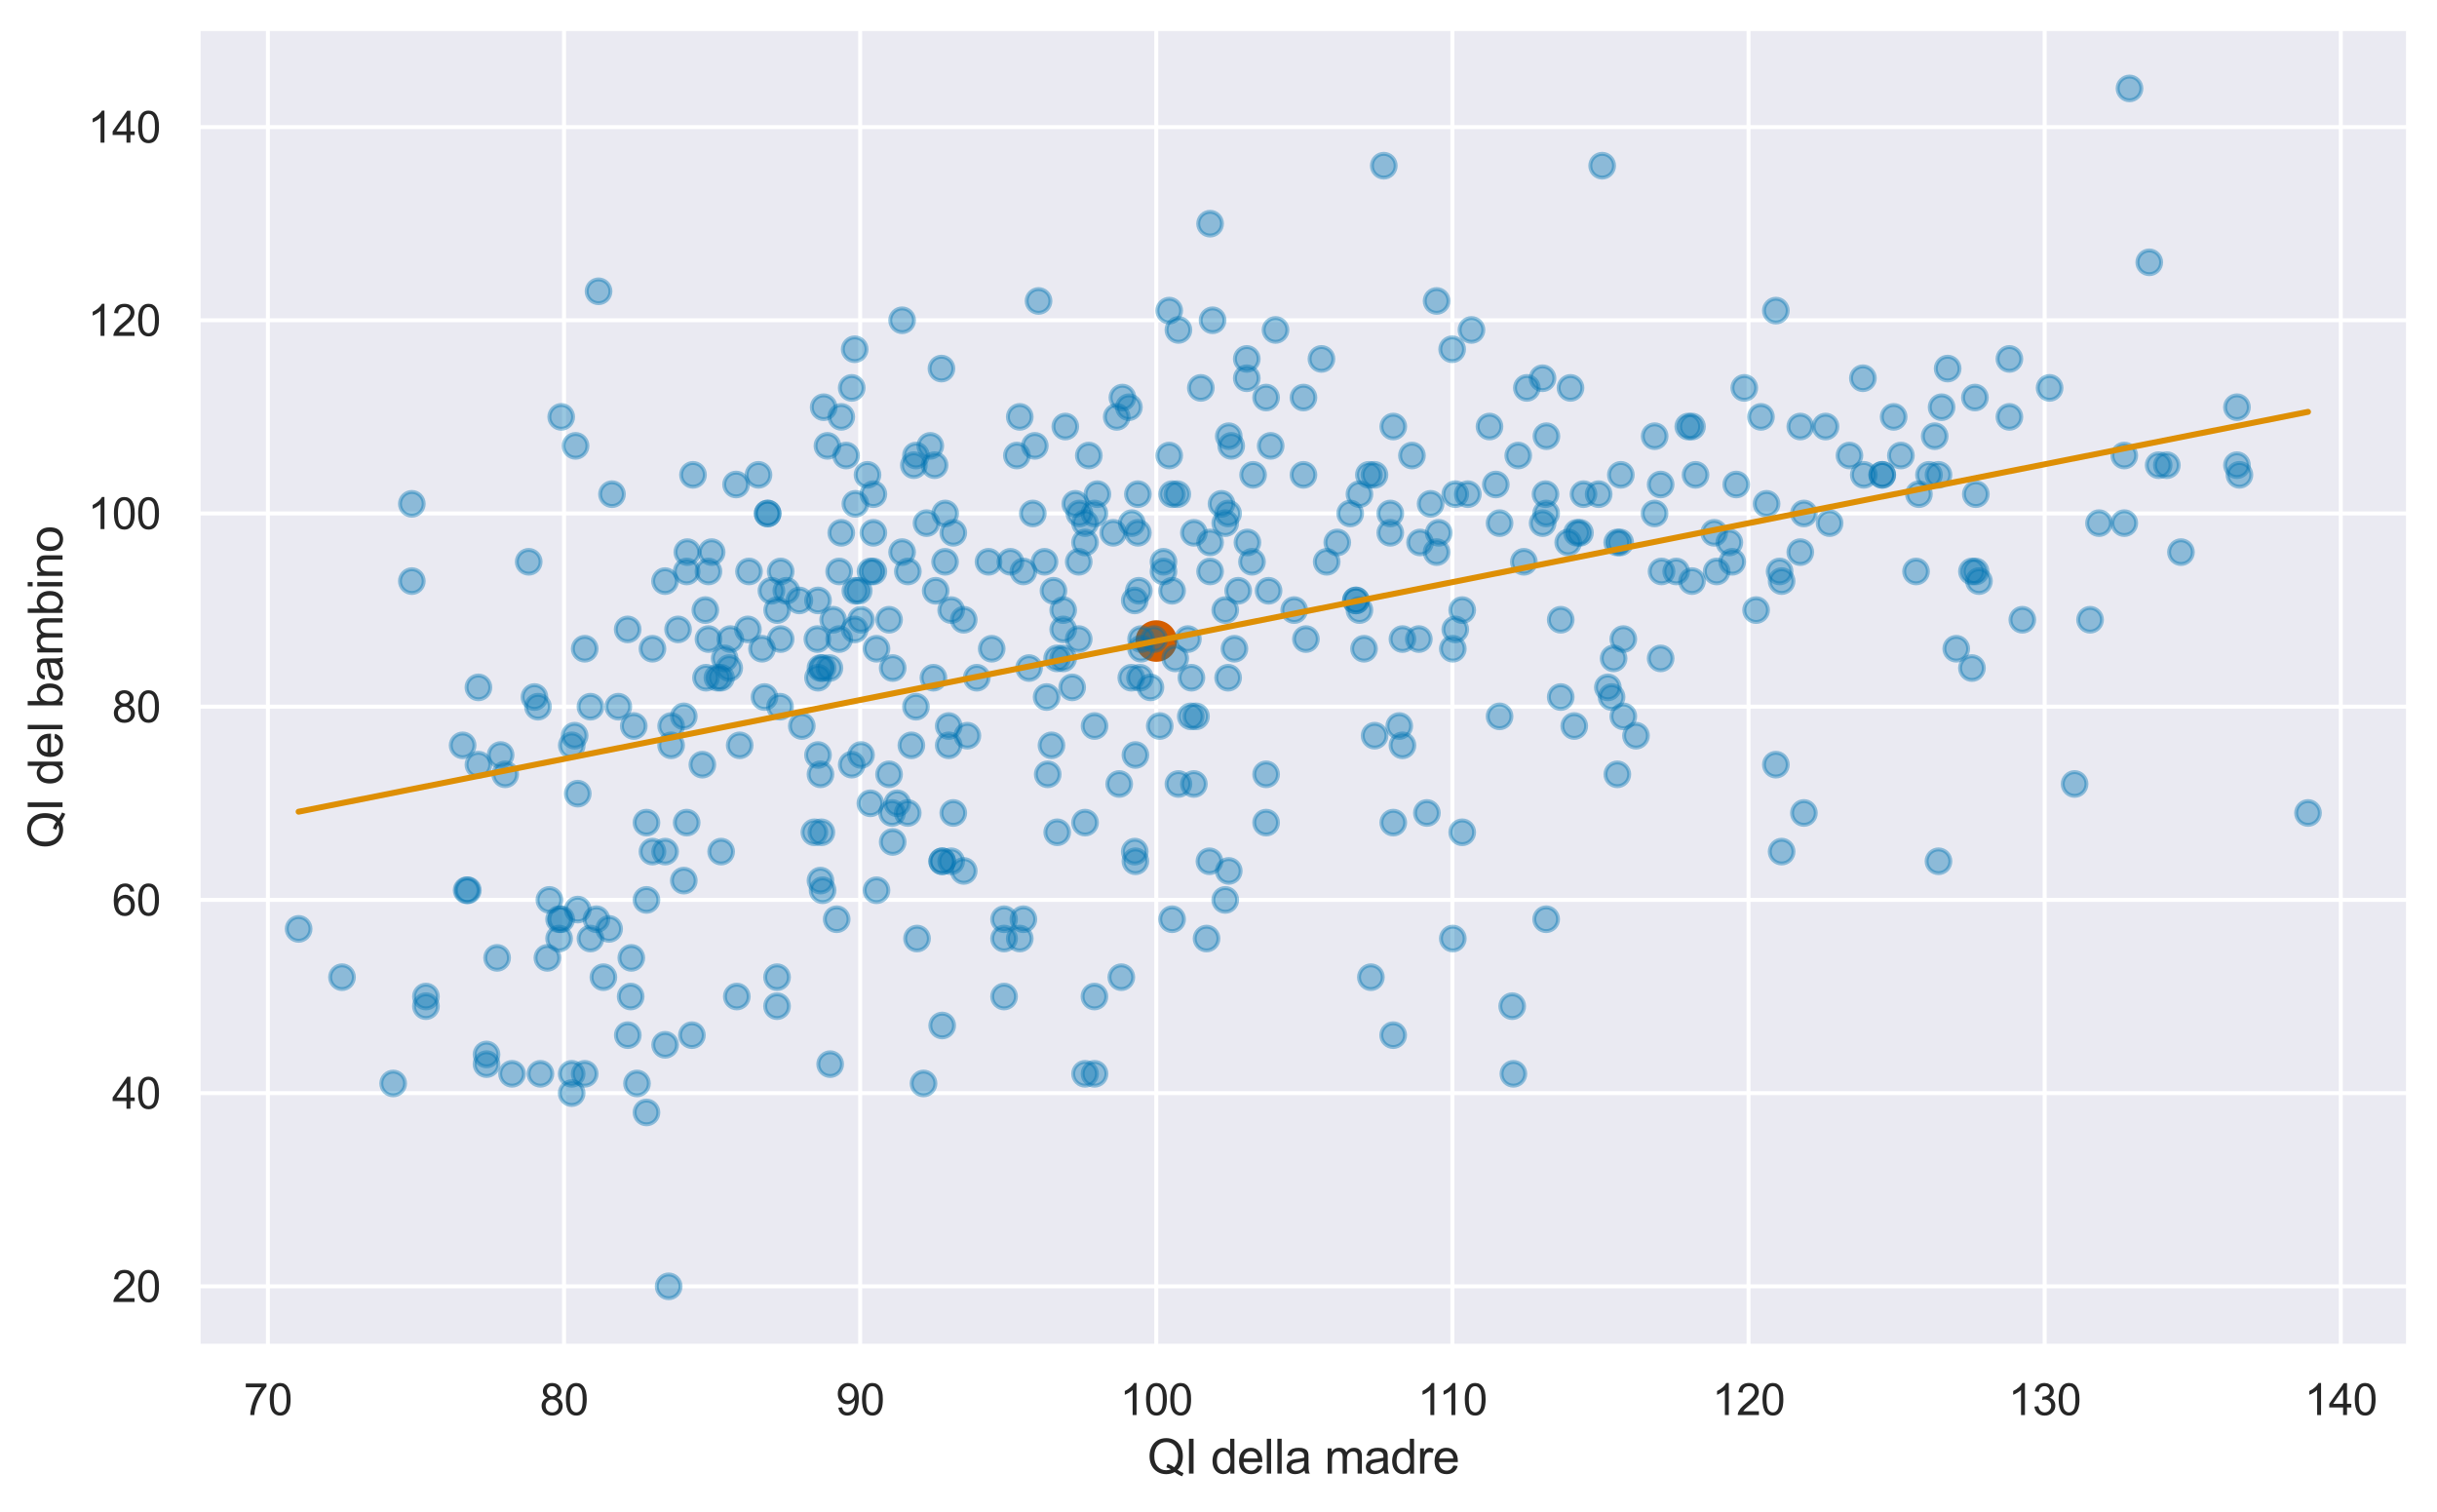 <?xml version="1.0" encoding="utf-8" standalone="no"?>
<!DOCTYPE svg PUBLIC "-//W3C//DTD SVG 1.1//EN"
  "http://www.w3.org/Graphics/SVG/1.1/DTD/svg11.dtd">
<svg xmlns:xlink="http://www.w3.org/1999/xlink" width="615.225pt" height="381.574pt" viewBox="0 0 615.225 381.574" xmlns="http://www.w3.org/2000/svg" version="1.1">
 <defs>
  <style type="text/css">*{stroke-linejoin: round; stroke-linecap: butt}</style>
 </defs>
 <g id="figure_1">
  <g id="patch_1">
   <path d="M 0 381.574 
L 615.225 381.574 
L 615.225 0 
L 0 0 
z
" style="fill: #ffffff"/>
  </g>
  <g id="axes_1">
   <g id="patch_2">
    <path d="M 50.025 339.84 
L 608.025 339.84 
L 608.025 7.2 
L 50.025 7.2 
z
" style="fill: #eaeaf2"/>
   </g>
   <g id="matplotlib.axis_1">
    <g id="xtick_1">
     <g id="line2d_1">
      <path d="M 67.634 339.84 
L 67.634 7.2 
" clip-path="url(#p51b2278685)" style="fill: none; stroke: #ffffff; stroke-linecap: round"/>
     </g>
     <g id="text_1">
      <!-- 70 -->
      <g style="fill: #262626" transform="translate(61.517 357.214) scale(0.11 -0.11)">
       <defs>
        <path id="ArialMT-37" d="M 303 3981 
L 303 4522 
L 3269 4522 
L 3269 4084 
Q 2831 3619 2401 2847 
Q 1972 2075 1738 1259 
Q 1569 684 1522 0 
L 944 0 
Q 953 541 1156 1306 
Q 1359 2072 1739 2783 
Q 2119 3494 2547 3981 
L 303 3981 
z
" transform="scale(0.016)"/>
        <path id="ArialMT-30" d="M 266 2259 
Q 266 3072 433 3567 
Q 600 4063 929 4331 
Q 1259 4600 1759 4600 
Q 2128 4600 2406 4451 
Q 2684 4303 2865 4023 
Q 3047 3744 3150 3342 
Q 3253 2941 3253 2259 
Q 3253 1453 3087 958 
Q 2922 463 2592 192 
Q 2263 -78 1759 -78 
Q 1097 -78 719 397 
Q 266 969 266 2259 
z
M 844 2259 
Q 844 1131 1108 757 
Q 1372 384 1759 384 
Q 2147 384 2411 759 
Q 2675 1134 2675 2259 
Q 2675 3391 2411 3762 
Q 2147 4134 1753 4134 
Q 1366 4134 1134 3806 
Q 844 3388 844 2259 
z
" transform="scale(0.016)"/>
       </defs>
       <use xlink:href="#ArialMT-37"/>
       <use xlink:href="#ArialMT-30" x="55.615"/>
      </g>
     </g>
    </g>
    <g id="xtick_2">
     <g id="line2d_2">
      <path d="M 142.391 339.84 
L 142.391 7.2 
" clip-path="url(#p51b2278685)" style="fill: none; stroke: #ffffff; stroke-linecap: round"/>
     </g>
     <g id="text_2">
      <!-- 80 -->
      <g style="fill: #262626" transform="translate(136.274 357.214) scale(0.11 -0.11)">
       <defs>
        <path id="ArialMT-38" d="M 1131 2484 
Q 781 2613 612 2850 
Q 444 3088 444 3419 
Q 444 3919 803 4259 
Q 1163 4600 1759 4600 
Q 2359 4600 2725 4251 
Q 3091 3903 3091 3403 
Q 3091 3084 2923 2848 
Q 2756 2613 2416 2484 
Q 2838 2347 3058 2040 
Q 3278 1734 3278 1309 
Q 3278 722 2862 322 
Q 2447 -78 1769 -78 
Q 1091 -78 675 323 
Q 259 725 259 1325 
Q 259 1772 486 2073 
Q 713 2375 1131 2484 
z
M 1019 3438 
Q 1019 3113 1228 2906 
Q 1438 2700 1772 2700 
Q 2097 2700 2305 2904 
Q 2513 3109 2513 3406 
Q 2513 3716 2298 3927 
Q 2084 4138 1766 4138 
Q 1444 4138 1231 3931 
Q 1019 3725 1019 3438 
z
M 838 1322 
Q 838 1081 952 856 
Q 1066 631 1291 507 
Q 1516 384 1775 384 
Q 2178 384 2440 643 
Q 2703 903 2703 1303 
Q 2703 1709 2433 1975 
Q 2163 2241 1756 2241 
Q 1359 2241 1098 1978 
Q 838 1716 838 1322 
z
" transform="scale(0.016)"/>
       </defs>
       <use xlink:href="#ArialMT-38"/>
       <use xlink:href="#ArialMT-30" x="55.615"/>
      </g>
     </g>
    </g>
    <g id="xtick_3">
     <g id="line2d_3">
      <path d="M 217.149 339.84 
L 217.149 7.2 
" clip-path="url(#p51b2278685)" style="fill: none; stroke: #ffffff; stroke-linecap: round"/>
     </g>
     <g id="text_3">
      <!-- 90 -->
      <g style="fill: #262626" transform="translate(211.032 357.214) scale(0.11 -0.11)">
       <defs>
        <path id="ArialMT-39" d="M 350 1059 
L 891 1109 
Q 959 728 1153 556 
Q 1347 384 1650 384 
Q 1909 384 2104 503 
Q 2300 622 2425 820 
Q 2550 1019 2634 1356 
Q 2719 1694 2719 2044 
Q 2719 2081 2716 2156 
Q 2547 1888 2255 1720 
Q 1963 1553 1622 1553 
Q 1053 1553 659 1965 
Q 266 2378 266 3053 
Q 266 3750 677 4175 
Q 1088 4600 1706 4600 
Q 2153 4600 2523 4359 
Q 2894 4119 3086 3673 
Q 3278 3228 3278 2384 
Q 3278 1506 3087 986 
Q 2897 466 2520 194 
Q 2144 -78 1638 -78 
Q 1100 -78 759 220 
Q 419 519 350 1059 
z
M 2653 3081 
Q 2653 3566 2395 3850 
Q 2138 4134 1775 4134 
Q 1400 4134 1122 3828 
Q 844 3522 844 3034 
Q 844 2597 1108 2323 
Q 1372 2050 1759 2050 
Q 2150 2050 2401 2323 
Q 2653 2597 2653 3081 
z
" transform="scale(0.016)"/>
       </defs>
       <use xlink:href="#ArialMT-39"/>
       <use xlink:href="#ArialMT-30" x="55.615"/>
      </g>
     </g>
    </g>
    <g id="xtick_4">
     <g id="line2d_4">
      <path d="M 291.906 339.84 
L 291.906 7.2 
" clip-path="url(#p51b2278685)" style="fill: none; stroke: #ffffff; stroke-linecap: round"/>
     </g>
     <g id="text_4">
      <!-- 100 -->
      <g style="fill: #262626" transform="translate(282.731 357.214) scale(0.11 -0.11)">
       <defs>
        <path id="ArialMT-31" d="M 2384 0 
L 1822 0 
L 1822 3584 
Q 1619 3391 1289 3197 
Q 959 3003 697 2906 
L 697 3450 
Q 1169 3672 1522 3987 
Q 1875 4303 2022 4600 
L 2384 4600 
L 2384 0 
z
" transform="scale(0.016)"/>
       </defs>
       <use xlink:href="#ArialMT-31"/>
       <use xlink:href="#ArialMT-30" x="55.615"/>
       <use xlink:href="#ArialMT-30" x="111.23"/>
      </g>
     </g>
    </g>
    <g id="xtick_5">
     <g id="line2d_5">
      <path d="M 366.664 339.84 
L 366.664 7.2 
" clip-path="url(#p51b2278685)" style="fill: none; stroke: #ffffff; stroke-linecap: round"/>
     </g>
     <g id="text_5">
      <!-- 110 -->
      <g style="fill: #262626" transform="translate(357.894 357.214) scale(0.11 -0.11)">
       <use xlink:href="#ArialMT-31"/>
       <use xlink:href="#ArialMT-31" x="48.24"/>
       <use xlink:href="#ArialMT-30" x="103.855"/>
      </g>
     </g>
    </g>
    <g id="xtick_6">
     <g id="line2d_6">
      <path d="M 441.422 339.84 
L 441.422 7.2 
" clip-path="url(#p51b2278685)" style="fill: none; stroke: #ffffff; stroke-linecap: round"/>
     </g>
     <g id="text_6">
      <!-- 120 -->
      <g style="fill: #262626" transform="translate(432.246 357.214) scale(0.11 -0.11)">
       <defs>
        <path id="ArialMT-32" d="M 3222 541 
L 3222 0 
L 194 0 
Q 188 203 259 391 
Q 375 700 629 1000 
Q 884 1300 1366 1694 
Q 2113 2306 2375 2664 
Q 2638 3022 2638 3341 
Q 2638 3675 2398 3904 
Q 2159 4134 1775 4134 
Q 1369 4134 1125 3890 
Q 881 3647 878 3216 
L 300 3275 
Q 359 3922 746 4261 
Q 1134 4600 1788 4600 
Q 2447 4600 2831 4234 
Q 3216 3869 3216 3328 
Q 3216 3053 3103 2787 
Q 2991 2522 2730 2228 
Q 2469 1934 1863 1422 
Q 1356 997 1212 845 
Q 1069 694 975 541 
L 3222 541 
z
" transform="scale(0.016)"/>
       </defs>
       <use xlink:href="#ArialMT-31"/>
       <use xlink:href="#ArialMT-32" x="55.615"/>
       <use xlink:href="#ArialMT-30" x="111.23"/>
      </g>
     </g>
    </g>
    <g id="xtick_7">
     <g id="line2d_7">
      <path d="M 516.179 339.84 
L 516.179 7.2 
" clip-path="url(#p51b2278685)" style="fill: none; stroke: #ffffff; stroke-linecap: round"/>
     </g>
     <g id="text_7">
      <!-- 130 -->
      <g style="fill: #262626" transform="translate(507.004 357.214) scale(0.11 -0.11)">
       <defs>
        <path id="ArialMT-33" d="M 269 1209 
L 831 1284 
Q 928 806 1161 595 
Q 1394 384 1728 384 
Q 2125 384 2398 659 
Q 2672 934 2672 1341 
Q 2672 1728 2419 1979 
Q 2166 2231 1775 2231 
Q 1616 2231 1378 2169 
L 1441 2663 
Q 1497 2656 1531 2656 
Q 1891 2656 2178 2843 
Q 2466 3031 2466 3422 
Q 2466 3731 2256 3934 
Q 2047 4138 1716 4138 
Q 1388 4138 1169 3931 
Q 950 3725 888 3313 
L 325 3413 
Q 428 3978 793 4289 
Q 1159 4600 1703 4600 
Q 2078 4600 2393 4439 
Q 2709 4278 2876 4000 
Q 3044 3722 3044 3409 
Q 3044 3113 2884 2869 
Q 2725 2625 2413 2481 
Q 2819 2388 3044 2092 
Q 3269 1797 3269 1353 
Q 3269 753 2831 336 
Q 2394 -81 1725 -81 
Q 1122 -81 723 278 
Q 325 638 269 1209 
z
" transform="scale(0.016)"/>
       </defs>
       <use xlink:href="#ArialMT-31"/>
       <use xlink:href="#ArialMT-33" x="55.615"/>
       <use xlink:href="#ArialMT-30" x="111.23"/>
      </g>
     </g>
    </g>
    <g id="xtick_8">
     <g id="line2d_8">
      <path d="M 590.937 339.84 
L 590.937 7.2 
" clip-path="url(#p51b2278685)" style="fill: none; stroke: #ffffff; stroke-linecap: round"/>
     </g>
     <g id="text_8">
      <!-- 140 -->
      <g style="fill: #262626" transform="translate(581.761 357.214) scale(0.11 -0.11)">
       <defs>
        <path id="ArialMT-34" d="M 2069 0 
L 2069 1097 
L 81 1097 
L 81 1613 
L 2172 4581 
L 2631 4581 
L 2631 1613 
L 3250 1613 
L 3250 1097 
L 2631 1097 
L 2631 0 
L 2069 0 
z
M 2069 1613 
L 2069 3678 
L 634 1613 
L 2069 1613 
z
" transform="scale(0.016)"/>
       </defs>
       <use xlink:href="#ArialMT-31"/>
       <use xlink:href="#ArialMT-34" x="55.615"/>
       <use xlink:href="#ArialMT-30" x="111.23"/>
      </g>
     </g>
    </g>
    <g id="text_9">
     <!-- QI della madre -->
     <g style="fill: #262626" transform="translate(289.677 371.989) scale(0.12 -0.12)">
      <defs>
       <path id="ArialMT-51" d="M 3966 491 
Q 4388 200 4744 66 
L 4566 -356 
Q 4072 -178 3581 206 
Q 3072 -78 2456 -78 
Q 1834 -78 1328 222 
Q 822 522 548 1065 
Q 275 1609 275 2291 
Q 275 2969 550 3525 
Q 825 4081 1333 4372 
Q 1841 4663 2469 4663 
Q 3103 4663 3612 4361 
Q 4122 4059 4389 3517 
Q 4656 2975 4656 2294 
Q 4656 1728 4484 1276 
Q 4313 825 3966 491 
z
M 2631 1266 
Q 3156 1119 3497 828 
Q 4031 1316 4031 2294 
Q 4031 2850 3842 3265 
Q 3653 3681 3289 3911 
Q 2925 4141 2472 4141 
Q 1794 4141 1347 3677 
Q 900 3213 900 2291 
Q 900 1397 1342 919 
Q 1784 441 2472 441 
Q 2797 441 3084 563 
Q 2800 747 2484 825 
L 2631 1266 
z
" transform="scale(0.016)"/>
       <path id="ArialMT-49" d="M 597 0 
L 597 4581 
L 1203 4581 
L 1203 0 
L 597 0 
z
" transform="scale(0.016)"/>
       <path id="ArialMT-20" transform="scale(0.016)"/>
       <path id="ArialMT-64" d="M 2575 0 
L 2575 419 
Q 2259 -75 1647 -75 
Q 1250 -75 917 144 
Q 584 363 401 755 
Q 219 1147 219 1656 
Q 219 2153 384 2558 
Q 550 2963 881 3178 
Q 1213 3394 1622 3394 
Q 1922 3394 2156 3267 
Q 2391 3141 2538 2938 
L 2538 4581 
L 3097 4581 
L 3097 0 
L 2575 0 
z
M 797 1656 
Q 797 1019 1065 703 
Q 1334 388 1700 388 
Q 2069 388 2326 689 
Q 2584 991 2584 1609 
Q 2584 2291 2321 2609 
Q 2059 2928 1675 2928 
Q 1300 2928 1048 2622 
Q 797 2316 797 1656 
z
" transform="scale(0.016)"/>
       <path id="ArialMT-65" d="M 2694 1069 
L 3275 997 
Q 3138 488 2766 206 
Q 2394 -75 1816 -75 
Q 1088 -75 661 373 
Q 234 822 234 1631 
Q 234 2469 665 2931 
Q 1097 3394 1784 3394 
Q 2450 3394 2872 2941 
Q 3294 2488 3294 1666 
Q 3294 1616 3291 1516 
L 816 1516 
Q 847 969 1125 678 
Q 1403 388 1819 388 
Q 2128 388 2347 550 
Q 2566 713 2694 1069 
z
M 847 1978 
L 2700 1978 
Q 2663 2397 2488 2606 
Q 2219 2931 1791 2931 
Q 1403 2931 1139 2672 
Q 875 2413 847 1978 
z
" transform="scale(0.016)"/>
       <path id="ArialMT-6c" d="M 409 0 
L 409 4581 
L 972 4581 
L 972 0 
L 409 0 
z
" transform="scale(0.016)"/>
       <path id="ArialMT-61" d="M 2588 409 
Q 2275 144 1986 34 
Q 1697 -75 1366 -75 
Q 819 -75 525 192 
Q 231 459 231 875 
Q 231 1119 342 1320 
Q 453 1522 633 1644 
Q 813 1766 1038 1828 
Q 1203 1872 1538 1913 
Q 2219 1994 2541 2106 
Q 2544 2222 2544 2253 
Q 2544 2597 2384 2738 
Q 2169 2928 1744 2928 
Q 1347 2928 1158 2789 
Q 969 2650 878 2297 
L 328 2372 
Q 403 2725 575 2942 
Q 747 3159 1072 3276 
Q 1397 3394 1825 3394 
Q 2250 3394 2515 3294 
Q 2781 3194 2906 3042 
Q 3031 2891 3081 2659 
Q 3109 2516 3109 2141 
L 3109 1391 
Q 3109 606 3145 398 
Q 3181 191 3288 0 
L 2700 0 
Q 2613 175 2588 409 
z
M 2541 1666 
Q 2234 1541 1622 1453 
Q 1275 1403 1131 1340 
Q 988 1278 909 1158 
Q 831 1038 831 891 
Q 831 666 1001 516 
Q 1172 366 1500 366 
Q 1825 366 2078 508 
Q 2331 650 2450 897 
Q 2541 1088 2541 1459 
L 2541 1666 
z
" transform="scale(0.016)"/>
       <path id="ArialMT-6d" d="M 422 0 
L 422 3319 
L 925 3319 
L 925 2853 
Q 1081 3097 1340 3245 
Q 1600 3394 1931 3394 
Q 2300 3394 2536 3241 
Q 2772 3088 2869 2813 
Q 3263 3394 3894 3394 
Q 4388 3394 4653 3120 
Q 4919 2847 4919 2278 
L 4919 0 
L 4359 0 
L 4359 2091 
Q 4359 2428 4304 2576 
Q 4250 2725 4106 2815 
Q 3963 2906 3769 2906 
Q 3419 2906 3187 2673 
Q 2956 2441 2956 1928 
L 2956 0 
L 2394 0 
L 2394 2156 
Q 2394 2531 2256 2718 
Q 2119 2906 1806 2906 
Q 1569 2906 1367 2781 
Q 1166 2656 1075 2415 
Q 984 2175 984 1722 
L 984 0 
L 422 0 
z
" transform="scale(0.016)"/>
       <path id="ArialMT-72" d="M 416 0 
L 416 3319 
L 922 3319 
L 922 2816 
Q 1116 3169 1280 3281 
Q 1444 3394 1641 3394 
Q 1925 3394 2219 3213 
L 2025 2691 
Q 1819 2813 1613 2813 
Q 1428 2813 1281 2702 
Q 1134 2591 1072 2394 
Q 978 2094 978 1738 
L 978 0 
L 416 0 
z
" transform="scale(0.016)"/>
      </defs>
      <use xlink:href="#ArialMT-51"/>
      <use xlink:href="#ArialMT-49" x="77.783"/>
      <use xlink:href="#ArialMT-20" x="105.566"/>
      <use xlink:href="#ArialMT-64" x="133.35"/>
      <use xlink:href="#ArialMT-65" x="188.965"/>
      <use xlink:href="#ArialMT-6c" x="244.58"/>
      <use xlink:href="#ArialMT-6c" x="266.797"/>
      <use xlink:href="#ArialMT-61" x="289.014"/>
      <use xlink:href="#ArialMT-20" x="344.629"/>
      <use xlink:href="#ArialMT-6d" x="372.412"/>
      <use xlink:href="#ArialMT-61" x="455.713"/>
      <use xlink:href="#ArialMT-64" x="511.328"/>
      <use xlink:href="#ArialMT-72" x="566.943"/>
      <use xlink:href="#ArialMT-65" x="600.244"/>
     </g>
    </g>
   </g>
   <g id="matplotlib.axis_2">
    <g id="ytick_1">
     <g id="line2d_9">
      <path d="M 50.025 324.72 
L 608.025 324.72 
" clip-path="url(#p51b2278685)" style="fill: none; stroke: #ffffff; stroke-linecap: round"/>
     </g>
     <g id="text_10">
      <!-- 20 -->
      <g style="fill: #262626" transform="translate(28.291 328.657) scale(0.11 -0.11)">
       <use xlink:href="#ArialMT-32"/>
       <use xlink:href="#ArialMT-30" x="55.615"/>
      </g>
     </g>
    </g>
    <g id="ytick_2">
     <g id="line2d_10">
      <path d="M 50.025 275.946 
L 608.025 275.946 
" clip-path="url(#p51b2278685)" style="fill: none; stroke: #ffffff; stroke-linecap: round"/>
     </g>
     <g id="text_11">
      <!-- 40 -->
      <g style="fill: #262626" transform="translate(28.291 279.883) scale(0.11 -0.11)">
       <use xlink:href="#ArialMT-34"/>
       <use xlink:href="#ArialMT-30" x="55.615"/>
      </g>
     </g>
    </g>
    <g id="ytick_3">
     <g id="line2d_11">
      <path d="M 50.025 227.172 
L 608.025 227.172 
" clip-path="url(#p51b2278685)" style="fill: none; stroke: #ffffff; stroke-linecap: round"/>
     </g>
     <g id="text_12">
      <!-- 60 -->
      <g style="fill: #262626" transform="translate(28.291 231.108) scale(0.11 -0.11)">
       <defs>
        <path id="ArialMT-36" d="M 3184 3459 
L 2625 3416 
Q 2550 3747 2413 3897 
Q 2184 4138 1850 4138 
Q 1581 4138 1378 3988 
Q 1113 3794 959 3422 
Q 806 3050 800 2363 
Q 1003 2672 1297 2822 
Q 1591 2972 1913 2972 
Q 2475 2972 2870 2558 
Q 3266 2144 3266 1488 
Q 3266 1056 3080 686 
Q 2894 316 2569 119 
Q 2244 -78 1831 -78 
Q 1128 -78 684 439 
Q 241 956 241 2144 
Q 241 3472 731 4075 
Q 1159 4600 1884 4600 
Q 2425 4600 2770 4297 
Q 3116 3994 3184 3459 
z
M 888 1484 
Q 888 1194 1011 928 
Q 1134 663 1356 523 
Q 1578 384 1822 384 
Q 2178 384 2434 671 
Q 2691 959 2691 1453 
Q 2691 1928 2437 2201 
Q 2184 2475 1800 2475 
Q 1419 2475 1153 2201 
Q 888 1928 888 1484 
z
" transform="scale(0.016)"/>
       </defs>
       <use xlink:href="#ArialMT-36"/>
       <use xlink:href="#ArialMT-30" x="55.615"/>
      </g>
     </g>
    </g>
    <g id="ytick_4">
     <g id="line2d_12">
      <path d="M 50.025 178.397 
L 608.025 178.397 
" clip-path="url(#p51b2278685)" style="fill: none; stroke: #ffffff; stroke-linecap: round"/>
     </g>
     <g id="text_13">
      <!-- 80 -->
      <g style="fill: #262626" transform="translate(28.291 182.334) scale(0.11 -0.11)">
       <use xlink:href="#ArialMT-38"/>
       <use xlink:href="#ArialMT-30" x="55.615"/>
      </g>
     </g>
    </g>
    <g id="ytick_5">
     <g id="line2d_13">
      <path d="M 50.025 129.623 
L 608.025 129.623 
" clip-path="url(#p51b2278685)" style="fill: none; stroke: #ffffff; stroke-linecap: round"/>
     </g>
     <g id="text_14">
      <!-- 100 -->
      <g style="fill: #262626" transform="translate(22.174 133.56) scale(0.11 -0.11)">
       <use xlink:href="#ArialMT-31"/>
       <use xlink:href="#ArialMT-30" x="55.615"/>
       <use xlink:href="#ArialMT-30" x="111.23"/>
      </g>
     </g>
    </g>
    <g id="ytick_6">
     <g id="line2d_14">
      <path d="M 50.025 80.849 
L 608.025 80.849 
" clip-path="url(#p51b2278685)" style="fill: none; stroke: #ffffff; stroke-linecap: round"/>
     </g>
     <g id="text_15">
      <!-- 120 -->
      <g style="fill: #262626" transform="translate(22.174 84.786) scale(0.11 -0.11)">
       <use xlink:href="#ArialMT-31"/>
       <use xlink:href="#ArialMT-32" x="55.615"/>
       <use xlink:href="#ArialMT-30" x="111.23"/>
      </g>
     </g>
    </g>
    <g id="ytick_7">
     <g id="line2d_15">
      <path d="M 50.025 32.075 
L 608.025 32.075 
" clip-path="url(#p51b2278685)" style="fill: none; stroke: #ffffff; stroke-linecap: round"/>
     </g>
     <g id="text_16">
      <!-- 140 -->
      <g style="fill: #262626" transform="translate(22.174 36.012) scale(0.11 -0.11)">
       <use xlink:href="#ArialMT-31"/>
       <use xlink:href="#ArialMT-34" x="55.615"/>
       <use xlink:href="#ArialMT-30" x="111.23"/>
      </g>
     </g>
    </g>
    <g id="text_17">
     <!-- QI del bambino -->
     <g style="fill: #262626" transform="translate(15.789 214.208) rotate(-90) scale(0.12 -0.12)">
      <defs>
       <path id="ArialMT-62" d="M 941 0 
L 419 0 
L 419 4581 
L 981 4581 
L 981 2947 
Q 1338 3394 1891 3394 
Q 2197 3394 2470 3270 
Q 2744 3147 2920 2923 
Q 3097 2700 3197 2384 
Q 3297 2069 3297 1709 
Q 3297 856 2875 390 
Q 2453 -75 1863 -75 
Q 1275 -75 941 416 
L 941 0 
z
M 934 1684 
Q 934 1088 1097 822 
Q 1363 388 1816 388 
Q 2184 388 2453 708 
Q 2722 1028 2722 1663 
Q 2722 2313 2464 2622 
Q 2206 2931 1841 2931 
Q 1472 2931 1203 2611 
Q 934 2291 934 1684 
z
" transform="scale(0.016)"/>
       <path id="ArialMT-69" d="M 425 3934 
L 425 4581 
L 988 4581 
L 988 3934 
L 425 3934 
z
M 425 0 
L 425 3319 
L 988 3319 
L 988 0 
L 425 0 
z
" transform="scale(0.016)"/>
       <path id="ArialMT-6e" d="M 422 0 
L 422 3319 
L 928 3319 
L 928 2847 
Q 1294 3394 1984 3394 
Q 2284 3394 2536 3286 
Q 2788 3178 2913 3003 
Q 3038 2828 3088 2588 
Q 3119 2431 3119 2041 
L 3119 0 
L 2556 0 
L 2556 2019 
Q 2556 2363 2490 2533 
Q 2425 2703 2258 2804 
Q 2091 2906 1866 2906 
Q 1506 2906 1245 2678 
Q 984 2450 984 1813 
L 984 0 
L 422 0 
z
" transform="scale(0.016)"/>
       <path id="ArialMT-6f" d="M 213 1659 
Q 213 2581 725 3025 
Q 1153 3394 1769 3394 
Q 2453 3394 2887 2945 
Q 3322 2497 3322 1706 
Q 3322 1066 3130 698 
Q 2938 331 2570 128 
Q 2203 -75 1769 -75 
Q 1072 -75 642 372 
Q 213 819 213 1659 
z
M 791 1659 
Q 791 1022 1069 705 
Q 1347 388 1769 388 
Q 2188 388 2466 706 
Q 2744 1025 2744 1678 
Q 2744 2294 2464 2611 
Q 2184 2928 1769 2928 
Q 1347 2928 1069 2612 
Q 791 2297 791 1659 
z
" transform="scale(0.016)"/>
      </defs>
      <use xlink:href="#ArialMT-51"/>
      <use xlink:href="#ArialMT-49" x="77.783"/>
      <use xlink:href="#ArialMT-20" x="105.566"/>
      <use xlink:href="#ArialMT-64" x="133.35"/>
      <use xlink:href="#ArialMT-65" x="188.965"/>
      <use xlink:href="#ArialMT-6c" x="244.58"/>
      <use xlink:href="#ArialMT-20" x="266.797"/>
      <use xlink:href="#ArialMT-62" x="294.58"/>
      <use xlink:href="#ArialMT-61" x="350.195"/>
      <use xlink:href="#ArialMT-6d" x="405.811"/>
      <use xlink:href="#ArialMT-62" x="489.111"/>
      <use xlink:href="#ArialMT-69" x="544.727"/>
      <use xlink:href="#ArialMT-6e" x="566.943"/>
      <use xlink:href="#ArialMT-6f" x="622.559"/>
     </g>
    </g>
   </g>
   <g id="PathCollection_1">
    <defs>
     <path id="m128165df6c" d="M 0 4.743 
C 1.258 4.743 2.465 4.244 3.354 3.354 
C 4.244 2.465 4.743 1.258 4.743 0 
C 4.743 -1.258 4.244 -2.465 3.354 -3.354 
C 2.465 -4.244 1.258 -4.743 0 -4.743 
C -1.258 -4.743 -2.465 -4.244 -3.354 -3.354 
C -4.244 -2.465 -4.743 -1.258 -4.743 0 
C -4.743 1.258 -4.244 2.465 -3.354 3.354 
C -2.465 4.244 -1.258 4.743 0 4.743 
z
" style="stroke: #d55e00"/>
    </defs>
    <g clip-path="url(#p51b2278685)">
     <use xlink:href="#m128165df6c" x="291.906" y="161.821" style="fill: #d55e00; stroke: #d55e00"/>
    </g>
   </g>
   <g id="line2d_16">
    <defs>
     <path id="mb36a7af38f" d="M 0 3 
C 0.796 3 1.559 2.684 2.121 2.121 
C 2.684 1.559 3 0.796 3 0 
C 3 -0.796 2.684 -1.559 2.121 -2.121 
C 1.559 -2.684 0.796 -3 0 -3 
C -0.796 -3 -1.559 -2.684 -2.121 -2.121 
C -2.684 -1.559 -3 -0.796 -3 0 
C -3 0.796 -2.684 1.559 -2.121 2.121 
C -1.559 2.684 -0.796 3 0 3 
z
" style="stroke: #0173b2; stroke-opacity: 0.4"/>
    </defs>
    <g clip-path="url(#p51b2278685)">
     <use xlink:href="#mb36a7af38f" x="449.776" y="214.978" style="fill: #0173b2; fill-opacity: 0.4; stroke: #0173b2; stroke-opacity: 0.4"/>
     <use xlink:href="#mb36a7af38f" x="212.378" y="134.501" style="fill: #0173b2; fill-opacity: 0.4; stroke: #0173b2; stroke-opacity: 0.4"/>
     <use xlink:href="#mb36a7af38f" x="407.356" y="166.204" style="fill: #0173b2; fill-opacity: 0.4; stroke: #0173b2; stroke-opacity: 0.4"/>
     <use xlink:href="#mb36a7af38f" x="287.792" y="171.081" style="fill: #0173b2; fill-opacity: 0.4; stroke: #0173b2; stroke-opacity: 0.4"/>
     <use xlink:href="#mb36a7af38f" x="237.675" y="93.043" style="fill: #0173b2; fill-opacity: 0.4; stroke: #0173b2; stroke-opacity: 0.4"/>
     <use xlink:href="#mb36a7af38f" x="350.979" y="134.501" style="fill: #0173b2; fill-opacity: 0.4; stroke: #0173b2; stroke-opacity: 0.4"/>
     <use xlink:href="#mb36a7af38f" x="582.662" y="205.223" style="fill: #0173b2; fill-opacity: 0.4; stroke: #0173b2; stroke-opacity: 0.4"/>
     <use xlink:href="#mb36a7af38f" x="479.885" y="114.991" style="fill: #0173b2; fill-opacity: 0.4; stroke: #0173b2; stroke-opacity: 0.4"/>
     <use xlink:href="#mb36a7af38f" x="154.498" y="124.746" style="fill: #0173b2; fill-opacity: 0.4; stroke: #0173b2; stroke-opacity: 0.4"/>
     <use xlink:href="#mb36a7af38f" x="255.074" y="141.817" style="fill: #0173b2; fill-opacity: 0.4; stroke: #0173b2; stroke-opacity: 0.4"/>
     <use xlink:href="#mb36a7af38f" x="206.511" y="151.572" style="fill: #0173b2; fill-opacity: 0.4; stroke: #0173b2; stroke-opacity: 0.4"/>
     <use xlink:href="#mb36a7af38f" x="253.479" y="232.049" style="fill: #0173b2; fill-opacity: 0.4; stroke: #0173b2; stroke-opacity: 0.4"/>
     <use xlink:href="#mb36a7af38f" x="209.395" y="168.643" style="fill: #0173b2; fill-opacity: 0.4; stroke: #0173b2; stroke-opacity: 0.4"/>
     <use xlink:href="#mb36a7af38f" x="397.421" y="183.275" style="fill: #0173b2; fill-opacity: 0.4; stroke: #0173b2; stroke-opacity: 0.4"/>
     <use xlink:href="#mb36a7af38f" x="295.899" y="124.746" style="fill: #0173b2; fill-opacity: 0.4; stroke: #0173b2; stroke-opacity: 0.4"/>
     <use xlink:href="#mb36a7af38f" x="444.555" y="105.236" style="fill: #0173b2; fill-opacity: 0.4; stroke: #0173b2; stroke-opacity: 0.4"/>
     <use xlink:href="#mb36a7af38f" x="399.758" y="124.746" style="fill: #0173b2; fill-opacity: 0.4; stroke: #0173b2; stroke-opacity: 0.4"/>
     <use xlink:href="#mb36a7af38f" x="378.568" y="132.062" style="fill: #0173b2; fill-opacity: 0.4; stroke: #0173b2; stroke-opacity: 0.4"/>
     <use xlink:href="#mb36a7af38f" x="544.955" y="117.43" style="fill: #0173b2; fill-opacity: 0.4; stroke: #0173b2; stroke-opacity: 0.4"/>
     <use xlink:href="#mb36a7af38f" x="271.459" y="127.185" style="fill: #0173b2; fill-opacity: 0.4; stroke: #0173b2; stroke-opacity: 0.4"/>
     <use xlink:href="#mb36a7af38f" x="367.388" y="124.746" style="fill: #0173b2; fill-opacity: 0.4; stroke: #0173b2; stroke-opacity: 0.4"/>
     <use xlink:href="#mb36a7af38f" x="491.689" y="93.043" style="fill: #0173b2; fill-opacity: 0.4; stroke: #0173b2; stroke-opacity: 0.4"/>
     <use xlink:href="#mb36a7af38f" x="276.294" y="129.623" style="fill: #0173b2; fill-opacity: 0.4; stroke: #0173b2; stroke-opacity: 0.4"/>
     <use xlink:href="#mb36a7af38f" x="291.351" y="161.326" style="fill: #0173b2; fill-opacity: 0.4; stroke: #0173b2; stroke-opacity: 0.4"/>
     <use xlink:href="#mb36a7af38f" x="273.927" y="132.062" style="fill: #0173b2; fill-opacity: 0.4; stroke: #0173b2; stroke-opacity: 0.4"/>
     <use xlink:href="#mb36a7af38f" x="454.489" y="139.378" style="fill: #0173b2; fill-opacity: 0.4; stroke: #0173b2; stroke-opacity: 0.4"/>
     <use xlink:href="#mb36a7af38f" x="282.547" y="197.907" style="fill: #0173b2; fill-opacity: 0.4; stroke: #0173b2; stroke-opacity: 0.4"/>
     <use xlink:href="#mb36a7af38f" x="276.321" y="183.275" style="fill: #0173b2; fill-opacity: 0.4; stroke: #0173b2; stroke-opacity: 0.4"/>
     <use xlink:href="#mb36a7af38f" x="145.072" y="185.714" style="fill: #0173b2; fill-opacity: 0.4; stroke: #0173b2; stroke-opacity: 0.4"/>
     <use xlink:href="#mb36a7af38f" x="398.869" y="134.501" style="fill: #0173b2; fill-opacity: 0.4; stroke: #0173b2; stroke-opacity: 0.4"/>
     <use xlink:href="#mb36a7af38f" x="360.222" y="205.223" style="fill: #0173b2; fill-opacity: 0.4; stroke: #0173b2; stroke-opacity: 0.4"/>
     <use xlink:href="#mb36a7af38f" x="305.491" y="56.462" style="fill: #0173b2; fill-opacity: 0.4; stroke: #0173b2; stroke-opacity: 0.4"/>
     <use xlink:href="#mb36a7af38f" x="426.209" y="107.675" style="fill: #0173b2; fill-opacity: 0.4; stroke: #0173b2; stroke-opacity: 0.4"/>
     <use xlink:href="#mb36a7af38f" x="356.448" y="114.991" style="fill: #0173b2; fill-opacity: 0.4; stroke: #0173b2; stroke-opacity: 0.4"/>
     <use xlink:href="#mb36a7af38f" x="265.955" y="149.133" style="fill: #0173b2; fill-opacity: 0.4; stroke: #0173b2; stroke-opacity: 0.4"/>
     <use xlink:href="#mb36a7af38f" x="238.615" y="129.623" style="fill: #0173b2; fill-opacity: 0.4; stroke: #0173b2; stroke-opacity: 0.4"/>
     <use xlink:href="#mb36a7af38f" x="261.242" y="112.552" style="fill: #0173b2; fill-opacity: 0.4; stroke: #0173b2; stroke-opacity: 0.4"/>
     <use xlink:href="#mb36a7af38f" x="344.352" y="163.765" style="fill: #0173b2; fill-opacity: 0.4; stroke: #0173b2; stroke-opacity: 0.4"/>
     <use xlink:href="#mb36a7af38f" x="196.194" y="154.01" style="fill: #0173b2; fill-opacity: 0.4; stroke: #0173b2; stroke-opacity: 0.4"/>
     <use xlink:href="#mb36a7af38f" x="212.378" y="105.236" style="fill: #0173b2; fill-opacity: 0.4; stroke: #0173b2; stroke-opacity: 0.4"/>
     <use xlink:href="#mb36a7af38f" x="310.827" y="112.552" style="fill: #0173b2; fill-opacity: 0.4; stroke: #0173b2; stroke-opacity: 0.4"/>
     <use xlink:href="#mb36a7af38f" x="517.427" y="97.92" style="fill: #0173b2; fill-opacity: 0.4; stroke: #0173b2; stroke-opacity: 0.4"/>
     <use xlink:href="#mb36a7af38f" x="167.914" y="214.978" style="fill: #0173b2; fill-opacity: 0.4; stroke: #0173b2; stroke-opacity: 0.4"/>
     <use xlink:href="#mb36a7af38f" x="484.433" y="124.746" style="fill: #0173b2; fill-opacity: 0.4; stroke: #0173b2; stroke-opacity: 0.4"/>
     <use xlink:href="#mb36a7af38f" x="185.828" y="122.307" style="fill: #0173b2; fill-opacity: 0.4; stroke: #0173b2; stroke-opacity: 0.4"/>
     <use xlink:href="#mb36a7af38f" x="490.164" y="102.797" style="fill: #0173b2; fill-opacity: 0.4; stroke: #0173b2; stroke-opacity: 0.4"/>
     <use xlink:href="#mb36a7af38f" x="136.433" y="271.068" style="fill: #0173b2; fill-opacity: 0.4; stroke: #0173b2; stroke-opacity: 0.4"/>
     <use xlink:href="#mb36a7af38f" x="390.332" y="129.623" style="fill: #0173b2; fill-opacity: 0.4; stroke: #0173b2; stroke-opacity: 0.4"/>
     <use xlink:href="#mb36a7af38f" x="369.141" y="210.101" style="fill: #0173b2; fill-opacity: 0.4; stroke: #0173b2; stroke-opacity: 0.4"/>
     <use xlink:href="#mb36a7af38f" x="287.49" y="149.133" style="fill: #0173b2; fill-opacity: 0.4; stroke: #0173b2; stroke-opacity: 0.4"/>
     <use xlink:href="#mb36a7af38f" x="310.039" y="129.623" style="fill: #0173b2; fill-opacity: 0.4; stroke: #0173b2; stroke-opacity: 0.4"/>
     <use xlink:href="#mb36a7af38f" x="478.056" y="105.236" style="fill: #0173b2; fill-opacity: 0.4; stroke: #0173b2; stroke-opacity: 0.4"/>
     <use xlink:href="#mb36a7af38f" x="253.479" y="236.926" style="fill: #0173b2; fill-opacity: 0.4; stroke: #0173b2; stroke-opacity: 0.4"/>
     <use xlink:href="#mb36a7af38f" x="234.856" y="112.552" style="fill: #0173b2; fill-opacity: 0.4; stroke: #0173b2; stroke-opacity: 0.4"/>
     <use xlink:href="#mb36a7af38f" x="305.491" y="136.939" style="fill: #0173b2; fill-opacity: 0.4; stroke: #0173b2; stroke-opacity: 0.4"/>
     <use xlink:href="#mb36a7af38f" x="141.147" y="236.926" style="fill: #0173b2; fill-opacity: 0.4; stroke: #0173b2; stroke-opacity: 0.4"/>
     <use xlink:href="#mb36a7af38f" x="263.694" y="141.817" style="fill: #0173b2; fill-opacity: 0.4; stroke: #0173b2; stroke-opacity: 0.4"/>
     <use xlink:href="#mb36a7af38f" x="160" y="183.275" style="fill: #0173b2; fill-opacity: 0.4; stroke: #0173b2; stroke-opacity: 0.4"/>
     <use xlink:href="#mb36a7af38f" x="116.792" y="188.152" style="fill: #0173b2; fill-opacity: 0.4; stroke: #0173b2; stroke-opacity: 0.4"/>
     <use xlink:href="#mb36a7af38f" x="366.765" y="163.765" style="fill: #0173b2; fill-opacity: 0.4; stroke: #0173b2; stroke-opacity: 0.4"/>
     <use xlink:href="#mb36a7af38f" x="378.568" y="180.836" style="fill: #0173b2; fill-opacity: 0.4; stroke: #0173b2; stroke-opacity: 0.4"/>
     <use xlink:href="#mb36a7af38f" x="394.006" y="175.959" style="fill: #0173b2; fill-opacity: 0.4; stroke: #0173b2; stroke-opacity: 0.4"/>
     <use xlink:href="#mb36a7af38f" x="300.612" y="180.836" style="fill: #0173b2; fill-opacity: 0.4; stroke: #0173b2; stroke-opacity: 0.4"/>
     <use xlink:href="#mb36a7af38f" x="301.932" y="180.836" style="fill: #0173b2; fill-opacity: 0.4; stroke: #0173b2; stroke-opacity: 0.4"/>
     <use xlink:href="#mb36a7af38f" x="304.601" y="236.926" style="fill: #0173b2; fill-opacity: 0.4; stroke: #0173b2; stroke-opacity: 0.4"/>
     <use xlink:href="#mb36a7af38f" x="283.079" y="246.681" style="fill: #0173b2; fill-opacity: 0.4; stroke: #0173b2; stroke-opacity: 0.4"/>
     <use xlink:href="#mb36a7af38f" x="243.301" y="219.855" style="fill: #0173b2; fill-opacity: 0.4; stroke: #0173b2; stroke-opacity: 0.4"/>
     <use xlink:href="#mb36a7af38f" x="196.919" y="178.397" style="fill: #0173b2; fill-opacity: 0.4; stroke: #0173b2; stroke-opacity: 0.4"/>
     <use xlink:href="#mb36a7af38f" x="197.084" y="161.326" style="fill: #0173b2; fill-opacity: 0.4; stroke: #0173b2; stroke-opacity: 0.4"/>
     <use xlink:href="#mb36a7af38f" x="188.812" y="158.888" style="fill: #0173b2; fill-opacity: 0.4; stroke: #0173b2; stroke-opacity: 0.4"/>
     <use xlink:href="#mb36a7af38f" x="215.938" y="149.133" style="fill: #0173b2; fill-opacity: 0.4; stroke: #0173b2; stroke-opacity: 0.4"/>
     <use xlink:href="#mb36a7af38f" x="455.401" y="129.623" style="fill: #0173b2; fill-opacity: 0.4; stroke: #0173b2; stroke-opacity: 0.4"/>
     <use xlink:href="#mb36a7af38f" x="497.822" y="144.255" style="fill: #0173b2; fill-opacity: 0.4; stroke: #0173b2; stroke-opacity: 0.4"/>
     <use xlink:href="#mb36a7af38f" x="366.599" y="88.165" style="fill: #0173b2; fill-opacity: 0.4; stroke: #0173b2; stroke-opacity: 0.4"/>
     <use xlink:href="#mb36a7af38f" x="220.485" y="124.746" style="fill: #0173b2; fill-opacity: 0.4; stroke: #0173b2; stroke-opacity: 0.4"/>
     <use xlink:href="#mb36a7af38f" x="208.887" y="112.552" style="fill: #0173b2; fill-opacity: 0.4; stroke: #0173b2; stroke-opacity: 0.4"/>
     <use xlink:href="#mb36a7af38f" x="389.442" y="132.062" style="fill: #0173b2; fill-opacity: 0.4; stroke: #0173b2; stroke-opacity: 0.4"/>
     <use xlink:href="#mb36a7af38f" x="127.538" y="195.468" style="fill: #0173b2; fill-opacity: 0.4; stroke: #0173b2; stroke-opacity: 0.4"/>
     <use xlink:href="#mb36a7af38f" x="257.441" y="236.926" style="fill: #0173b2; fill-opacity: 0.4; stroke: #0173b2; stroke-opacity: 0.4"/>
     <use xlink:href="#mb36a7af38f" x="169.427" y="183.275" style="fill: #0173b2; fill-opacity: 0.4; stroke: #0173b2; stroke-opacity: 0.4"/>
     <use xlink:href="#mb36a7af38f" x="189.087" y="144.255" style="fill: #0173b2; fill-opacity: 0.4; stroke: #0173b2; stroke-opacity: 0.4"/>
     <use xlink:href="#mb36a7af38f" x="257.441" y="105.236" style="fill: #0173b2; fill-opacity: 0.4; stroke: #0173b2; stroke-opacity: 0.4"/>
     <use xlink:href="#mb36a7af38f" x="376.026" y="107.675" style="fill: #0173b2; fill-opacity: 0.4; stroke: #0173b2; stroke-opacity: 0.4"/>
     <use xlink:href="#mb36a7af38f" x="493.86" y="163.765" style="fill: #0173b2; fill-opacity: 0.4; stroke: #0173b2; stroke-opacity: 0.4"/>
     <use xlink:href="#mb36a7af38f" x="216.79" y="149.133" style="fill: #0173b2; fill-opacity: 0.4; stroke: #0173b2; stroke-opacity: 0.4"/>
     <use xlink:href="#mb36a7af38f" x="286.472" y="151.572" style="fill: #0173b2; fill-opacity: 0.4; stroke: #0173b2; stroke-opacity: 0.4"/>
     <use xlink:href="#mb36a7af38f" x="151.105" y="73.533" style="fill: #0173b2; fill-opacity: 0.4; stroke: #0173b2; stroke-opacity: 0.4"/>
     <use xlink:href="#mb36a7af38f" x="370.561" y="124.746" style="fill: #0173b2; fill-opacity: 0.4; stroke: #0173b2; stroke-opacity: 0.4"/>
     <use xlink:href="#mb36a7af38f" x="564.726" y="117.43" style="fill: #0173b2; fill-opacity: 0.4; stroke: #0173b2; stroke-opacity: 0.4"/>
     <use xlink:href="#mb36a7af38f" x="470.293" y="95.481" style="fill: #0173b2; fill-opacity: 0.4; stroke: #0173b2; stroke-opacity: 0.4"/>
     <use xlink:href="#mb36a7af38f" x="550.585" y="139.378" style="fill: #0173b2; fill-opacity: 0.4; stroke: #0173b2; stroke-opacity: 0.4"/>
     <use xlink:href="#mb36a7af38f" x="225.364" y="212.539" style="fill: #0173b2; fill-opacity: 0.4; stroke: #0173b2; stroke-opacity: 0.4"/>
     <use xlink:href="#mb36a7af38f" x="316.347" y="119.868" style="fill: #0173b2; fill-opacity: 0.4; stroke: #0173b2; stroke-opacity: 0.4"/>
     <use xlink:href="#mb36a7af38f" x="488.422" y="110.114" style="fill: #0173b2; fill-opacity: 0.4; stroke: #0173b2; stroke-opacity: 0.4"/>
     <use xlink:href="#mb36a7af38f" x="497.822" y="168.643" style="fill: #0173b2; fill-opacity: 0.4; stroke: #0173b2; stroke-opacity: 0.4"/>
     <use xlink:href="#mb36a7af38f" x="235.643" y="171.081" style="fill: #0173b2; fill-opacity: 0.4; stroke: #0173b2; stroke-opacity: 0.4"/>
     <use xlink:href="#mb36a7af38f" x="178.231" y="171.081" style="fill: #0173b2; fill-opacity: 0.4; stroke: #0173b2; stroke-opacity: 0.4"/>
     <use xlink:href="#mb36a7af38f" x="295.899" y="149.133" style="fill: #0173b2; fill-opacity: 0.4; stroke: #0173b2; stroke-opacity: 0.4"/>
     <use xlink:href="#mb36a7af38f" x="351.735" y="107.675" style="fill: #0173b2; fill-opacity: 0.4; stroke: #0173b2; stroke-opacity: 0.4"/>
     <use xlink:href="#mb36a7af38f" x="133.474" y="141.817" style="fill: #0173b2; fill-opacity: 0.4; stroke: #0173b2; stroke-opacity: 0.4"/>
     <use xlink:href="#mb36a7af38f" x="449.776" y="146.694" style="fill: #0173b2; fill-opacity: 0.4; stroke: #0173b2; stroke-opacity: 0.4"/>
     <use xlink:href="#mb36a7af38f" x="314.752" y="95.481" style="fill: #0173b2; fill-opacity: 0.4; stroke: #0173b2; stroke-opacity: 0.4"/>
     <use xlink:href="#mb36a7af38f" x="295.175" y="114.991" style="fill: #0173b2; fill-opacity: 0.4; stroke: #0173b2; stroke-opacity: 0.4"/>
     <use xlink:href="#mb36a7af38f" x="206.345" y="161.326" style="fill: #0173b2; fill-opacity: 0.4; stroke: #0173b2; stroke-opacity: 0.4"/>
     <use xlink:href="#mb36a7af38f" x="182.054" y="214.978" style="fill: #0173b2; fill-opacity: 0.4; stroke: #0173b2; stroke-opacity: 0.4"/>
     <use xlink:href="#mb36a7af38f" x="437.3" y="141.817" style="fill: #0173b2; fill-opacity: 0.4; stroke: #0173b2; stroke-opacity: 0.4"/>
     <use xlink:href="#mb36a7af38f" x="221.274" y="224.733" style="fill: #0173b2; fill-opacity: 0.4; stroke: #0173b2; stroke-opacity: 0.4"/>
     <use xlink:href="#mb36a7af38f" x="264.501" y="195.468" style="fill: #0173b2; fill-opacity: 0.4; stroke: #0173b2; stroke-opacity: 0.4"/>
     <use xlink:href="#mb36a7af38f" x="498.573" y="100.359" style="fill: #0173b2; fill-opacity: 0.4; stroke: #0173b2; stroke-opacity: 0.4"/>
     <use xlink:href="#mb36a7af38f" x="440.349" y="97.92" style="fill: #0173b2; fill-opacity: 0.4; stroke: #0173b2; stroke-opacity: 0.4"/>
     <use xlink:href="#mb36a7af38f" x="381.757" y="253.997" style="fill: #0173b2; fill-opacity: 0.4; stroke: #0173b2; stroke-opacity: 0.4"/>
     <use xlink:href="#mb36a7af38f" x="235.945" y="117.43" style="fill: #0173b2; fill-opacity: 0.4; stroke: #0173b2; stroke-opacity: 0.4"/>
     <use xlink:href="#mb36a7af38f" x="262.181" y="75.972" style="fill: #0173b2; fill-opacity: 0.4; stroke: #0173b2; stroke-opacity: 0.4"/>
     <use xlink:href="#mb36a7af38f" x="227.741" y="139.378" style="fill: #0173b2; fill-opacity: 0.4; stroke: #0173b2; stroke-opacity: 0.4"/>
     <use xlink:href="#mb36a7af38f" x="314.918" y="136.939" style="fill: #0173b2; fill-opacity: 0.4; stroke: #0173b2; stroke-opacity: 0.4"/>
     <use xlink:href="#mb36a7af38f" x="293.728" y="144.255" style="fill: #0173b2; fill-opacity: 0.4; stroke: #0173b2; stroke-opacity: 0.4"/>
     <use xlink:href="#mb36a7af38f" x="215.772" y="88.165" style="fill: #0173b2; fill-opacity: 0.4; stroke: #0173b2; stroke-opacity: 0.4"/>
     <use xlink:href="#mb36a7af38f" x="404.472" y="41.83" style="fill: #0173b2; fill-opacity: 0.4; stroke: #0173b2; stroke-opacity: 0.4"/>
     <use xlink:href="#mb36a7af38f" x="266.867" y="166.204" style="fill: #0173b2; fill-opacity: 0.4; stroke: #0173b2; stroke-opacity: 0.4"/>
     <use xlink:href="#mb36a7af38f" x="333.606" y="90.604" style="fill: #0173b2; fill-opacity: 0.4; stroke: #0173b2; stroke-opacity: 0.4"/>
     <use xlink:href="#mb36a7af38f" x="274.874" y="114.991" style="fill: #0173b2; fill-opacity: 0.4; stroke: #0173b2; stroke-opacity: 0.4"/>
     <use xlink:href="#mb36a7af38f" x="529.903" y="132.062" style="fill: #0173b2; fill-opacity: 0.4; stroke: #0173b2; stroke-opacity: 0.4"/>
     <use xlink:href="#mb36a7af38f" x="305.491" y="144.255" style="fill: #0173b2; fill-opacity: 0.4; stroke: #0173b2; stroke-opacity: 0.4"/>
     <use xlink:href="#mb36a7af38f" x="243.301" y="156.449" style="fill: #0173b2; fill-opacity: 0.4; stroke: #0173b2; stroke-opacity: 0.4"/>
     <use xlink:href="#mb36a7af38f" x="322.008" y="83.288" style="fill: #0173b2; fill-opacity: 0.4; stroke: #0173b2; stroke-opacity: 0.4"/>
     <use xlink:href="#mb36a7af38f" x="319.631" y="100.359" style="fill: #0173b2; fill-opacity: 0.4; stroke: #0173b2; stroke-opacity: 0.4"/>
     <use xlink:href="#mb36a7af38f" x="346.994" y="119.868" style="fill: #0173b2; fill-opacity: 0.4; stroke: #0173b2; stroke-opacity: 0.4"/>
     <use xlink:href="#mb36a7af38f" x="236.22" y="149.133" style="fill: #0173b2; fill-opacity: 0.4; stroke: #0173b2; stroke-opacity: 0.4"/>
     <use xlink:href="#mb36a7af38f" x="250.361" y="163.765" style="fill: #0173b2; fill-opacity: 0.4; stroke: #0173b2; stroke-opacity: 0.4"/>
     <use xlink:href="#mb36a7af38f" x="240.659" y="205.223" style="fill: #0173b2; fill-opacity: 0.4; stroke: #0173b2; stroke-opacity: 0.4"/>
     <use xlink:href="#mb36a7af38f" x="167.914" y="263.752" style="fill: #0173b2; fill-opacity: 0.4; stroke: #0173b2; stroke-opacity: 0.4"/>
     <use xlink:href="#mb36a7af38f" x="75.389" y="234.488" style="fill: #0173b2; fill-opacity: 0.4; stroke: #0173b2; stroke-opacity: 0.4"/>
     <use xlink:href="#mb36a7af38f" x="498.739" y="144.255" style="fill: #0173b2; fill-opacity: 0.4; stroke: #0173b2; stroke-opacity: 0.4"/>
     <use xlink:href="#mb36a7af38f" x="409.185" y="119.868" style="fill: #0173b2; fill-opacity: 0.4; stroke: #0173b2; stroke-opacity: 0.4"/>
     <use xlink:href="#mb36a7af38f" x="224.447" y="156.449" style="fill: #0173b2; fill-opacity: 0.4; stroke: #0173b2; stroke-opacity: 0.4"/>
     <use xlink:href="#mb36a7af38f" x="537.6" y="22.32" style="fill: #0173b2; fill-opacity: 0.4; stroke: #0173b2; stroke-opacity: 0.4"/>
     <use xlink:href="#mb36a7af38f" x="86.34" y="246.681" style="fill: #0173b2; fill-opacity: 0.4; stroke: #0173b2; stroke-opacity: 0.4"/>
     <use xlink:href="#mb36a7af38f" x="297.219" y="124.746" style="fill: #0173b2; fill-opacity: 0.4; stroke: #0173b2; stroke-opacity: 0.4"/>
     <use xlink:href="#mb36a7af38f" x="536.28" y="114.991" style="fill: #0173b2; fill-opacity: 0.4; stroke: #0173b2; stroke-opacity: 0.4"/>
     <use xlink:href="#mb36a7af38f" x="281.035" y="134.501" style="fill: #0173b2; fill-opacity: 0.4; stroke: #0173b2; stroke-opacity: 0.4"/>
     <use xlink:href="#mb36a7af38f" x="409.019" y="136.939" style="fill: #0173b2; fill-opacity: 0.4; stroke: #0173b2; stroke-opacity: 0.4"/>
     <use xlink:href="#mb36a7af38f" x="419.464" y="144.255" style="fill: #0173b2; fill-opacity: 0.4; stroke: #0173b2; stroke-opacity: 0.4"/>
     <use xlink:href="#mb36a7af38f" x="564.726" y="102.797" style="fill: #0173b2; fill-opacity: 0.4; stroke: #0173b2; stroke-opacity: 0.4"/>
     <use xlink:href="#mb36a7af38f" x="340.861" y="129.623" style="fill: #0173b2; fill-opacity: 0.4; stroke: #0173b2; stroke-opacity: 0.4"/>
     <use xlink:href="#mb36a7af38f" x="547.026" y="117.43" style="fill: #0173b2; fill-opacity: 0.4; stroke: #0173b2; stroke-opacity: 0.4"/>
     <use xlink:href="#mb36a7af38f" x="326.721" y="154.01" style="fill: #0173b2; fill-opacity: 0.4; stroke: #0173b2; stroke-opacity: 0.4"/>
     <use xlink:href="#mb36a7af38f" x="287.261" y="134.501" style="fill: #0173b2; fill-opacity: 0.4; stroke: #0173b2; stroke-opacity: 0.4"/>
     <use xlink:href="#mb36a7af38f" x="295.175" y="78.41" style="fill: #0173b2; fill-opacity: 0.4; stroke: #0173b2; stroke-opacity: 0.4"/>
     <use xlink:href="#mb36a7af38f" x="213.601" y="114.991" style="fill: #0173b2; fill-opacity: 0.4; stroke: #0173b2; stroke-opacity: 0.4"/>
     <use xlink:href="#mb36a7af38f" x="448.321" y="78.41" style="fill: #0173b2; fill-opacity: 0.4; stroke: #0173b2; stroke-opacity: 0.4"/>
     <use xlink:href="#mb36a7af38f" x="390.166" y="124.746" style="fill: #0173b2; fill-opacity: 0.4; stroke: #0173b2; stroke-opacity: 0.4"/>
     <use xlink:href="#mb36a7af38f" x="489.377" y="217.417" style="fill: #0173b2; fill-opacity: 0.4; stroke: #0173b2; stroke-opacity: 0.4"/>
     <use xlink:href="#mb36a7af38f" x="461.884" y="132.062" style="fill: #0173b2; fill-opacity: 0.4; stroke: #0173b2; stroke-opacity: 0.4"/>
     <use xlink:href="#mb36a7af38f" x="406.848" y="175.959" style="fill: #0173b2; fill-opacity: 0.4; stroke: #0173b2; stroke-opacity: 0.4"/>
     <use xlink:href="#mb36a7af38f" x="229.16" y="205.223" style="fill: #0173b2; fill-opacity: 0.4; stroke: #0173b2; stroke-opacity: 0.4"/>
     <use xlink:href="#mb36a7af38f" x="207.134" y="168.643" style="fill: #0173b2; fill-opacity: 0.4; stroke: #0173b2; stroke-opacity: 0.4"/>
     <use xlink:href="#mb36a7af38f" x="345.575" y="119.868" style="fill: #0173b2; fill-opacity: 0.4; stroke: #0173b2; stroke-opacity: 0.4"/>
     <use xlink:href="#mb36a7af38f" x="329.058" y="119.868" style="fill: #0173b2; fill-opacity: 0.4; stroke: #0173b2; stroke-opacity: 0.4"/>
     <use xlink:href="#mb36a7af38f" x="320.786" y="112.552" style="fill: #0173b2; fill-opacity: 0.4; stroke: #0173b2; stroke-opacity: 0.4"/>
     <use xlink:href="#mb36a7af38f" x="367.388" y="158.888" style="fill: #0173b2; fill-opacity: 0.4; stroke: #0173b2; stroke-opacity: 0.4"/>
     <use xlink:href="#mb36a7af38f" x="205.594" y="210.101" style="fill: #0173b2; fill-opacity: 0.4; stroke: #0173b2; stroke-opacity: 0.4"/>
     <use xlink:href="#mb36a7af38f" x="419.235" y="122.307" style="fill: #0173b2; fill-opacity: 0.4; stroke: #0173b2; stroke-opacity: 0.4"/>
     <use xlink:href="#mb36a7af38f" x="483.709" y="144.255" style="fill: #0173b2; fill-opacity: 0.4; stroke: #0173b2; stroke-opacity: 0.4"/>
     <use xlink:href="#mb36a7af38f" x="460.866" y="107.675" style="fill: #0173b2; fill-opacity: 0.4; stroke: #0173b2; stroke-opacity: 0.4"/>
     <use xlink:href="#mb36a7af38f" x="449.268" y="144.255" style="fill: #0173b2; fill-opacity: 0.4; stroke: #0173b2; stroke-opacity: 0.4"/>
     <use xlink:href="#mb36a7af38f" x="240.659" y="134.501" style="fill: #0173b2; fill-opacity: 0.4; stroke: #0173b2; stroke-opacity: 0.4"/>
     <use xlink:href="#mb36a7af38f" x="287.261" y="124.746" style="fill: #0173b2; fill-opacity: 0.4; stroke: #0173b2; stroke-opacity: 0.4"/>
     <use xlink:href="#mb36a7af38f" x="470.523" y="119.868" style="fill: #0173b2; fill-opacity: 0.4; stroke: #0173b2; stroke-opacity: 0.4"/>
     <use xlink:href="#mb36a7af38f" x="389.414" y="95.481" style="fill: #0173b2; fill-opacity: 0.4; stroke: #0173b2; stroke-opacity: 0.4"/>
     <use xlink:href="#mb36a7af38f" x="409.808" y="161.326" style="fill: #0173b2; fill-opacity: 0.4; stroke: #0173b2; stroke-opacity: 0.4"/>
     <use xlink:href="#mb36a7af38f" x="403.582" y="124.746" style="fill: #0173b2; fill-opacity: 0.4; stroke: #0173b2; stroke-opacity: 0.4"/>
     <use xlink:href="#mb36a7af38f" x="244.218" y="185.714" style="fill: #0173b2; fill-opacity: 0.4; stroke: #0173b2; stroke-opacity: 0.4"/>
     <use xlink:href="#mb36a7af38f" x="454.489" y="107.675" style="fill: #0173b2; fill-opacity: 0.4; stroke: #0173b2; stroke-opacity: 0.4"/>
     <use xlink:href="#mb36a7af38f" x="219.761" y="144.255" style="fill: #0173b2; fill-opacity: 0.4; stroke: #0173b2; stroke-opacity: 0.4"/>
     <use xlink:href="#mb36a7af38f" x="167.887" y="146.694" style="fill: #0173b2; fill-opacity: 0.4; stroke: #0173b2; stroke-opacity: 0.4"/>
     <use xlink:href="#mb36a7af38f" x="288.067" y="163.765" style="fill: #0173b2; fill-opacity: 0.4; stroke: #0173b2; stroke-opacity: 0.4"/>
     <use xlink:href="#mb36a7af38f" x="395.897" y="136.939" style="fill: #0173b2; fill-opacity: 0.4; stroke: #0173b2; stroke-opacity: 0.4"/>
     <use xlink:href="#mb36a7af38f" x="273.927" y="136.939" style="fill: #0173b2; fill-opacity: 0.4; stroke: #0173b2; stroke-opacity: 0.4"/>
     <use xlink:href="#mb36a7af38f" x="215.772" y="158.888" style="fill: #0173b2; fill-opacity: 0.4; stroke: #0173b2; stroke-opacity: 0.4"/>
     <use xlink:href="#mb36a7af38f" x="438.317" y="122.307" style="fill: #0173b2; fill-opacity: 0.4; stroke: #0173b2; stroke-opacity: 0.4"/>
     <use xlink:href="#mb36a7af38f" x="272.332" y="161.326" style="fill: #0173b2; fill-opacity: 0.4; stroke: #0173b2; stroke-opacity: 0.4"/>
     <use xlink:href="#mb36a7af38f" x="178.854" y="161.326" style="fill: #0173b2; fill-opacity: 0.4; stroke: #0173b2; stroke-opacity: 0.4"/>
     <use xlink:href="#mb36a7af38f" x="309.315" y="154.01" style="fill: #0173b2; fill-opacity: 0.4; stroke: #0173b2; stroke-opacity: 0.4"/>
     <use xlink:href="#mb36a7af38f" x="286.472" y="214.978" style="fill: #0173b2; fill-opacity: 0.4; stroke: #0173b2; stroke-opacity: 0.4"/>
     <use xlink:href="#mb36a7af38f" x="284.992" y="102.797" style="fill: #0173b2; fill-opacity: 0.4; stroke: #0173b2; stroke-opacity: 0.4"/>
     <use xlink:href="#mb36a7af38f" x="268.939" y="107.675" style="fill: #0173b2; fill-opacity: 0.4; stroke: #0173b2; stroke-opacity: 0.4"/>
     <use xlink:href="#mb36a7af38f" x="354.054" y="161.326" style="fill: #0173b2; fill-opacity: 0.4; stroke: #0173b2; stroke-opacity: 0.4"/>
     <use xlink:href="#mb36a7af38f" x="295.899" y="232.049" style="fill: #0173b2; fill-opacity: 0.4; stroke: #0173b2; stroke-opacity: 0.4"/>
     <use xlink:href="#mb36a7af38f" x="288.067" y="161.326" style="fill: #0173b2; fill-opacity: 0.4; stroke: #0173b2; stroke-opacity: 0.4"/>
     <use xlink:href="#mb36a7af38f" x="396.474" y="97.92" style="fill: #0173b2; fill-opacity: 0.4; stroke: #0173b2; stroke-opacity: 0.4"/>
     <use xlink:href="#mb36a7af38f" x="237.858" y="217.417" style="fill: #0173b2; fill-opacity: 0.4; stroke: #0173b2; stroke-opacity: 0.4"/>
     <use xlink:href="#mb36a7af38f" x="202.42" y="183.275" style="fill: #0173b2; fill-opacity: 0.4; stroke: #0173b2; stroke-opacity: 0.4"/>
     <use xlink:href="#mb36a7af38f" x="337.595" y="136.939" style="fill: #0173b2; fill-opacity: 0.4; stroke: #0173b2; stroke-opacity: 0.4"/>
     <use xlink:href="#mb36a7af38f" x="316.072" y="141.817" style="fill: #0173b2; fill-opacity: 0.4; stroke: #0173b2; stroke-opacity: 0.4"/>
     <use xlink:href="#mb36a7af38f" x="286.638" y="190.591" style="fill: #0173b2; fill-opacity: 0.4; stroke: #0173b2; stroke-opacity: 0.4"/>
     <use xlink:href="#mb36a7af38f" x="342.308" y="151.572" style="fill: #0173b2; fill-opacity: 0.4; stroke: #0173b2; stroke-opacity: 0.4"/>
     <use xlink:href="#mb36a7af38f" x="285.721" y="132.062" style="fill: #0173b2; fill-opacity: 0.4; stroke: #0173b2; stroke-opacity: 0.4"/>
     <use xlink:href="#mb36a7af38f" x="310.205" y="110.114" style="fill: #0173b2; fill-opacity: 0.4; stroke: #0173b2; stroke-opacity: 0.4"/>
     <use xlink:href="#mb36a7af38f" x="238.587" y="141.817" style="fill: #0173b2; fill-opacity: 0.4; stroke: #0173b2; stroke-opacity: 0.4"/>
     <use xlink:href="#mb36a7af38f" x="417.695" y="129.623" style="fill: #0173b2; fill-opacity: 0.4; stroke: #0173b2; stroke-opacity: 0.4"/>
     <use xlink:href="#mb36a7af38f" x="182.944" y="166.204" style="fill: #0173b2; fill-opacity: 0.4; stroke: #0173b2; stroke-opacity: 0.4"/>
     <use xlink:href="#mb36a7af38f" x="408.268" y="136.939" style="fill: #0173b2; fill-opacity: 0.4; stroke: #0173b2; stroke-opacity: 0.4"/>
     <use xlink:href="#mb36a7af38f" x="390.396" y="110.114" style="fill: #0173b2; fill-opacity: 0.4; stroke: #0173b2; stroke-opacity: 0.4"/>
     <use xlink:href="#mb36a7af38f" x="343.198" y="154.01" style="fill: #0173b2; fill-opacity: 0.4; stroke: #0173b2; stroke-opacity: 0.4"/>
     <use xlink:href="#mb36a7af38f" x="260.734" y="129.623" style="fill: #0173b2; fill-opacity: 0.4; stroke: #0173b2; stroke-opacity: 0.4"/>
     <use xlink:href="#mb36a7af38f" x="120.781" y="173.52" style="fill: #0173b2; fill-opacity: 0.4; stroke: #0173b2; stroke-opacity: 0.4"/>
     <use xlink:href="#mb36a7af38f" x="211.847" y="144.255" style="fill: #0173b2; fill-opacity: 0.4; stroke: #0173b2; stroke-opacity: 0.4"/>
     <use xlink:href="#mb36a7af38f" x="384.701" y="141.817" style="fill: #0173b2; fill-opacity: 0.4; stroke: #0173b2; stroke-opacity: 0.4"/>
     <use xlink:href="#mb36a7af38f" x="371.478" y="83.288" style="fill: #0173b2; fill-opacity: 0.4; stroke: #0173b2; stroke-opacity: 0.4"/>
     <use xlink:href="#mb36a7af38f" x="363.206" y="134.501" style="fill: #0173b2; fill-opacity: 0.4; stroke: #0173b2; stroke-opacity: 0.4"/>
     <use xlink:href="#mb36a7af38f" x="350.979" y="129.623" style="fill: #0173b2; fill-opacity: 0.4; stroke: #0173b2; stroke-opacity: 0.4"/>
     <use xlink:href="#mb36a7af38f" x="329.058" y="100.359" style="fill: #0173b2; fill-opacity: 0.4; stroke: #0173b2; stroke-opacity: 0.4"/>
     <use xlink:href="#mb36a7af38f" x="349.341" y="41.83" style="fill: #0173b2; fill-opacity: 0.4; stroke: #0173b2; stroke-opacity: 0.4"/>
     <use xlink:href="#mb36a7af38f" x="362.674" y="75.972" style="fill: #0173b2; fill-opacity: 0.4; stroke: #0173b2; stroke-opacity: 0.4"/>
     <use xlink:href="#mb36a7af38f" x="542.588" y="66.217" style="fill: #0173b2; fill-opacity: 0.4; stroke: #0173b2; stroke-opacity: 0.4"/>
     <use xlink:href="#mb36a7af38f" x="507.276" y="90.604" style="fill: #0173b2; fill-opacity: 0.4; stroke: #0173b2; stroke-opacity: 0.4"/>
     <use xlink:href="#mb36a7af38f" x="301.401" y="134.501" style="fill: #0173b2; fill-opacity: 0.4; stroke: #0173b2; stroke-opacity: 0.4"/>
     <use xlink:href="#mb36a7af38f" x="197.084" y="144.255" style="fill: #0173b2; fill-opacity: 0.4; stroke: #0173b2; stroke-opacity: 0.4"/>
     <use xlink:href="#mb36a7af38f" x="427.149" y="146.694" style="fill: #0173b2; fill-opacity: 0.4; stroke: #0173b2; stroke-opacity: 0.4"/>
     <use xlink:href="#mb36a7af38f" x="443.333" y="154.01" style="fill: #0173b2; fill-opacity: 0.4; stroke: #0173b2; stroke-opacity: 0.4"/>
     <use xlink:href="#mb36a7af38f" x="219.734" y="202.785" style="fill: #0173b2; fill-opacity: 0.4; stroke: #0173b2; stroke-opacity: 0.4"/>
     <use xlink:href="#mb36a7af38f" x="141.678" y="105.236" style="fill: #0173b2; fill-opacity: 0.4; stroke: #0173b2; stroke-opacity: 0.4"/>
     <use xlink:href="#mb36a7af38f" x="565.348" y="119.868" style="fill: #0173b2; fill-opacity: 0.4; stroke: #0173b2; stroke-opacity: 0.4"/>
     <use xlink:href="#mb36a7af38f" x="310.039" y="171.081" style="fill: #0173b2; fill-opacity: 0.4; stroke: #0173b2; stroke-opacity: 0.4"/>
     <use xlink:href="#mb36a7af38f" x="536.28" y="132.062" style="fill: #0173b2; fill-opacity: 0.4; stroke: #0173b2; stroke-opacity: 0.4"/>
     <use xlink:href="#mb36a7af38f" x="264.225" y="175.959" style="fill: #0173b2; fill-opacity: 0.4; stroke: #0173b2; stroke-opacity: 0.4"/>
     <use xlink:href="#mb36a7af38f" x="428.038" y="119.868" style="fill: #0173b2; fill-opacity: 0.4; stroke: #0173b2; stroke-opacity: 0.4"/>
     <use xlink:href="#mb36a7af38f" x="427.149" y="107.675" style="fill: #0173b2; fill-opacity: 0.4; stroke: #0173b2; stroke-opacity: 0.4"/>
     <use xlink:href="#mb36a7af38f" x="303.154" y="97.92" style="fill: #0173b2; fill-opacity: 0.4; stroke: #0173b2; stroke-opacity: 0.4"/>
     <use xlink:href="#mb36a7af38f" x="249.554" y="141.817" style="fill: #0173b2; fill-opacity: 0.4; stroke: #0173b2; stroke-opacity: 0.4"/>
     <use xlink:href="#mb36a7af38f" x="177.314" y="193.03" style="fill: #0173b2; fill-opacity: 0.4; stroke: #0173b2; stroke-opacity: 0.4"/>
     <use xlink:href="#mb36a7af38f" x="192.994" y="175.959" style="fill: #0173b2; fill-opacity: 0.4; stroke: #0173b2; stroke-opacity: 0.4"/>
     <use xlink:href="#mb36a7af38f" x="510.542" y="156.449" style="fill: #0173b2; fill-opacity: 0.4; stroke: #0173b2; stroke-opacity: 0.4"/>
     <use xlink:href="#mb36a7af38f" x="499.591" y="146.694" style="fill: #0173b2; fill-opacity: 0.4; stroke: #0173b2; stroke-opacity: 0.4"/>
     <use xlink:href="#mb36a7af38f" x="343.198" y="124.746" style="fill: #0173b2; fill-opacity: 0.4; stroke: #0173b2; stroke-opacity: 0.4"/>
     <use xlink:href="#mb36a7af38f" x="334.926" y="141.817" style="fill: #0173b2; fill-opacity: 0.4; stroke: #0173b2; stroke-opacity: 0.4"/>
     <use xlink:href="#mb36a7af38f" x="419.235" y="166.204" style="fill: #0173b2; fill-opacity: 0.4; stroke: #0173b2; stroke-opacity: 0.4"/>
     <use xlink:href="#mb36a7af38f" x="436.575" y="136.939" style="fill: #0173b2; fill-opacity: 0.4; stroke: #0173b2; stroke-opacity: 0.4"/>
     <use xlink:href="#mb36a7af38f" x="312.581" y="149.133" style="fill: #0173b2; fill-opacity: 0.4; stroke: #0173b2; stroke-opacity: 0.4"/>
     <use xlink:href="#mb36a7af38f" x="353.248" y="183.275" style="fill: #0173b2; fill-opacity: 0.4; stroke: #0173b2; stroke-opacity: 0.4"/>
     <use xlink:href="#mb36a7af38f" x="489.377" y="119.868" style="fill: #0173b2; fill-opacity: 0.4; stroke: #0173b2; stroke-opacity: 0.4"/>
     <use xlink:href="#mb36a7af38f" x="306.114" y="80.849" style="fill: #0173b2; fill-opacity: 0.4; stroke: #0173b2; stroke-opacity: 0.4"/>
     <use xlink:href="#mb36a7af38f" x="285.599" y="171.081" style="fill: #0173b2; fill-opacity: 0.4; stroke: #0173b2; stroke-opacity: 0.4"/>
     <use xlink:href="#mb36a7af38f" x="230.7" y="117.43" style="fill: #0173b2; fill-opacity: 0.4; stroke: #0173b2; stroke-opacity: 0.4"/>
     <use xlink:href="#mb36a7af38f" x="173.352" y="207.662" style="fill: #0173b2; fill-opacity: 0.4; stroke: #0173b2; stroke-opacity: 0.4"/>
     <use xlink:href="#mb36a7af38f" x="174.947" y="119.868" style="fill: #0173b2; fill-opacity: 0.4; stroke: #0173b2; stroke-opacity: 0.4"/>
     <use xlink:href="#mb36a7af38f" x="135.811" y="178.397" style="fill: #0173b2; fill-opacity: 0.4; stroke: #0173b2; stroke-opacity: 0.4"/>
     <use xlink:href="#mb36a7af38f" x="227.741" y="80.849" style="fill: #0173b2; fill-opacity: 0.4; stroke: #0173b2; stroke-opacity: 0.4"/>
     <use xlink:href="#mb36a7af38f" x="220.485" y="144.255" style="fill: #0173b2; fill-opacity: 0.4; stroke: #0173b2; stroke-opacity: 0.4"/>
     <use xlink:href="#mb36a7af38f" x="134.921" y="175.959" style="fill: #0173b2; fill-opacity: 0.4; stroke: #0173b2; stroke-opacity: 0.4"/>
     <use xlink:href="#mb36a7af38f" x="361.162" y="127.185" style="fill: #0173b2; fill-opacity: 0.4; stroke: #0173b2; stroke-opacity: 0.4"/>
     <use xlink:href="#mb36a7af38f" x="118.111" y="224.733" style="fill: #0173b2; fill-opacity: 0.4; stroke: #0173b2; stroke-opacity: 0.4"/>
     <use xlink:href="#mb36a7af38f" x="273.927" y="207.662" style="fill: #0173b2; fill-opacity: 0.4; stroke: #0173b2; stroke-opacity: 0.4"/>
     <use xlink:href="#mb36a7af38f" x="507.276" y="105.236" style="fill: #0173b2; fill-opacity: 0.4; stroke: #0173b2; stroke-opacity: 0.4"/>
     <use xlink:href="#mb36a7af38f" x="394.006" y="156.449" style="fill: #0173b2; fill-opacity: 0.4; stroke: #0173b2; stroke-opacity: 0.4"/>
     <use xlink:href="#mb36a7af38f" x="398.112" y="134.501" style="fill: #0173b2; fill-opacity: 0.4; stroke: #0173b2; stroke-opacity: 0.4"/>
     <use xlink:href="#mb36a7af38f" x="385.453" y="97.92" style="fill: #0173b2; fill-opacity: 0.4; stroke: #0173b2; stroke-opacity: 0.4"/>
     <use xlink:href="#mb36a7af38f" x="107.53" y="251.559" style="fill: #0173b2; fill-opacity: 0.4; stroke: #0173b2; stroke-opacity: 0.4"/>
     <use xlink:href="#mb36a7af38f" x="153.774" y="234.488" style="fill: #0173b2; fill-opacity: 0.4; stroke: #0173b2; stroke-opacity: 0.4"/>
     <use xlink:href="#mb36a7af38f" x="311.634" y="163.765" style="fill: #0173b2; fill-opacity: 0.4; stroke: #0173b2; stroke-opacity: 0.4"/>
     <use xlink:href="#mb36a7af38f" x="300.778" y="171.081" style="fill: #0173b2; fill-opacity: 0.4; stroke: #0173b2; stroke-opacity: 0.4"/>
     <use xlink:href="#mb36a7af38f" x="383.281" y="114.991" style="fill: #0173b2; fill-opacity: 0.4; stroke: #0173b2; stroke-opacity: 0.4"/>
     <use xlink:href="#mb36a7af38f" x="466.899" y="114.991" style="fill: #0173b2; fill-opacity: 0.4; stroke: #0173b2; stroke-opacity: 0.4"/>
     <use xlink:href="#mb36a7af38f" x="191.481" y="119.868" style="fill: #0173b2; fill-opacity: 0.4; stroke: #0173b2; stroke-opacity: 0.4"/>
     <use xlink:href="#mb36a7af38f" x="292.781" y="183.275" style="fill: #0173b2; fill-opacity: 0.4; stroke: #0173b2; stroke-opacity: 0.4"/>
     <use xlink:href="#mb36a7af38f" x="309.315" y="132.062" style="fill: #0173b2; fill-opacity: 0.4; stroke: #0173b2; stroke-opacity: 0.4"/>
     <use xlink:href="#mb36a7af38f" x="201.797" y="151.572" style="fill: #0173b2; fill-opacity: 0.4; stroke: #0173b2; stroke-opacity: 0.4"/>
     <use xlink:href="#mb36a7af38f" x="144.32" y="275.946" style="fill: #0173b2; fill-opacity: 0.4; stroke: #0173b2; stroke-opacity: 0.4"/>
     <use xlink:href="#mb36a7af38f" x="144.32" y="271.068" style="fill: #0173b2; fill-opacity: 0.4; stroke: #0173b2; stroke-opacity: 0.4"/>
     <use xlink:href="#mb36a7af38f" x="225.199" y="205.223" style="fill: #0173b2; fill-opacity: 0.4; stroke: #0173b2; stroke-opacity: 0.4"/>
     <use xlink:href="#mb36a7af38f" x="184.098" y="168.643" style="fill: #0173b2; fill-opacity: 0.4; stroke: #0173b2; stroke-opacity: 0.4"/>
     <use xlink:href="#mb36a7af38f" x="390.332" y="232.049" style="fill: #0173b2; fill-opacity: 0.4; stroke: #0173b2; stroke-opacity: 0.4"/>
     <use xlink:href="#mb36a7af38f" x="382.059" y="271.068" style="fill: #0173b2; fill-opacity: 0.4; stroke: #0173b2; stroke-opacity: 0.4"/>
     <use xlink:href="#mb36a7af38f" x="301.401" y="197.907" style="fill: #0173b2; fill-opacity: 0.4; stroke: #0173b2; stroke-opacity: 0.4"/>
     <use xlink:href="#mb36a7af38f" x="156.094" y="178.397" style="fill: #0173b2; fill-opacity: 0.4; stroke: #0173b2; stroke-opacity: 0.4"/>
     <use xlink:href="#mb36a7af38f" x="150.574" y="232.049" style="fill: #0173b2; fill-opacity: 0.4; stroke: #0173b2; stroke-opacity: 0.4"/>
     <use xlink:href="#mb36a7af38f" x="152.327" y="246.681" style="fill: #0173b2; fill-opacity: 0.4; stroke: #0173b2; stroke-opacity: 0.4"/>
     <use xlink:href="#mb36a7af38f" x="445.975" y="127.185" style="fill: #0173b2; fill-opacity: 0.4; stroke: #0173b2; stroke-opacity: 0.4"/>
     <use xlink:href="#mb36a7af38f" x="310.205" y="219.855" style="fill: #0173b2; fill-opacity: 0.4; stroke: #0173b2; stroke-opacity: 0.4"/>
     <use xlink:href="#mb36a7af38f" x="224.447" y="195.468" style="fill: #0173b2; fill-opacity: 0.4; stroke: #0173b2; stroke-opacity: 0.4"/>
     <use xlink:href="#mb36a7af38f" x="319.631" y="207.662" style="fill: #0173b2; fill-opacity: 0.4; stroke: #0173b2; stroke-opacity: 0.4"/>
     <use xlink:href="#mb36a7af38f" x="309.315" y="227.172" style="fill: #0173b2; fill-opacity: 0.4; stroke: #0173b2; stroke-opacity: 0.4"/>
     <use xlink:href="#mb36a7af38f" x="455.401" y="205.223" style="fill: #0173b2; fill-opacity: 0.4; stroke: #0173b2; stroke-opacity: 0.4"/>
     <use xlink:href="#mb36a7af38f" x="207.134" y="195.468" style="fill: #0173b2; fill-opacity: 0.4; stroke: #0173b2; stroke-opacity: 0.4"/>
     <use xlink:href="#mb36a7af38f" x="217.367" y="190.591" style="fill: #0173b2; fill-opacity: 0.4; stroke: #0173b2; stroke-opacity: 0.4"/>
     <use xlink:href="#mb36a7af38f" x="168.804" y="324.72" style="fill: #0173b2; fill-opacity: 0.4; stroke: #0173b2; stroke-opacity: 0.4"/>
     <use xlink:href="#mb36a7af38f" x="231.507" y="236.926" style="fill: #0173b2; fill-opacity: 0.4; stroke: #0173b2; stroke-opacity: 0.4"/>
     <use xlink:href="#mb36a7af38f" x="196.167" y="253.997" style="fill: #0173b2; fill-opacity: 0.4; stroke: #0173b2; stroke-opacity: 0.4"/>
     <use xlink:href="#mb36a7af38f" x="145.86" y="200.346" style="fill: #0173b2; fill-opacity: 0.4; stroke: #0173b2; stroke-opacity: 0.4"/>
     <use xlink:href="#mb36a7af38f" x="174.672" y="261.314" style="fill: #0173b2; fill-opacity: 0.4; stroke: #0173b2; stroke-opacity: 0.4"/>
     <use xlink:href="#mb36a7af38f" x="125.494" y="241.804" style="fill: #0173b2; fill-opacity: 0.4; stroke: #0173b2; stroke-opacity: 0.4"/>
     <use xlink:href="#mb36a7af38f" x="159.377" y="241.804" style="fill: #0173b2; fill-opacity: 0.4; stroke: #0173b2; stroke-opacity: 0.4"/>
     <use xlink:href="#mb36a7af38f" x="122.825" y="266.191" style="fill: #0173b2; fill-opacity: 0.4; stroke: #0173b2; stroke-opacity: 0.4"/>
     <use xlink:href="#mb36a7af38f" x="215.02" y="193.03" style="fill: #0173b2; fill-opacity: 0.4; stroke: #0173b2; stroke-opacity: 0.4"/>
     <use xlink:href="#mb36a7af38f" x="141.678" y="232.049" style="fill: #0173b2; fill-opacity: 0.4; stroke: #0173b2; stroke-opacity: 0.4"/>
     <use xlink:href="#mb36a7af38f" x="158.488" y="261.314" style="fill: #0173b2; fill-opacity: 0.4; stroke: #0173b2; stroke-opacity: 0.4"/>
     <use xlink:href="#mb36a7af38f" x="144.348" y="188.152" style="fill: #0173b2; fill-opacity: 0.4; stroke: #0173b2; stroke-opacity: 0.4"/>
     <use xlink:href="#mb36a7af38f" x="122.825" y="268.63" style="fill: #0173b2; fill-opacity: 0.4; stroke: #0173b2; stroke-opacity: 0.4"/>
     <use xlink:href="#mb36a7af38f" x="163.201" y="227.172" style="fill: #0173b2; fill-opacity: 0.4; stroke: #0173b2; stroke-opacity: 0.4"/>
     <use xlink:href="#mb36a7af38f" x="211.224" y="232.049" style="fill: #0173b2; fill-opacity: 0.4; stroke: #0173b2; stroke-opacity: 0.4"/>
     <use xlink:href="#mb36a7af38f" x="210.334" y="156.449" style="fill: #0173b2; fill-opacity: 0.4; stroke: #0173b2; stroke-opacity: 0.4"/>
     <use xlink:href="#mb36a7af38f" x="209.578" y="268.63" style="fill: #0173b2; fill-opacity: 0.4; stroke: #0173b2; stroke-opacity: 0.4"/>
     <use xlink:href="#mb36a7af38f" x="433.375" y="144.255" style="fill: #0173b2; fill-opacity: 0.4; stroke: #0173b2; stroke-opacity: 0.4"/>
     <use xlink:href="#mb36a7af38f" x="171.181" y="158.888" style="fill: #0173b2; fill-opacity: 0.4; stroke: #0173b2; stroke-opacity: 0.4"/>
     <use xlink:href="#mb36a7af38f" x="172.628" y="180.836" style="fill: #0173b2; fill-opacity: 0.4; stroke: #0173b2; stroke-opacity: 0.4"/>
     <use xlink:href="#mb36a7af38f" x="329.681" y="161.326" style="fill: #0173b2; fill-opacity: 0.4; stroke: #0173b2; stroke-opacity: 0.4"/>
     <use xlink:href="#mb36a7af38f" x="351.708" y="261.314" style="fill: #0173b2; fill-opacity: 0.4; stroke: #0173b2; stroke-opacity: 0.4"/>
     <use xlink:href="#mb36a7af38f" x="272.332" y="141.817" style="fill: #0173b2; fill-opacity: 0.4; stroke: #0173b2; stroke-opacity: 0.4"/>
     <use xlink:href="#mb36a7af38f" x="320.254" y="149.133" style="fill: #0173b2; fill-opacity: 0.4; stroke: #0173b2; stroke-opacity: 0.4"/>
     <use xlink:href="#mb36a7af38f" x="273.927" y="271.068" style="fill: #0173b2; fill-opacity: 0.4; stroke: #0173b2; stroke-opacity: 0.4"/>
     <use xlink:href="#mb36a7af38f" x="207.134" y="222.294" style="fill: #0173b2; fill-opacity: 0.4; stroke: #0173b2; stroke-opacity: 0.4"/>
     <use xlink:href="#mb36a7af38f" x="346.082" y="246.681" style="fill: #0173b2; fill-opacity: 0.4; stroke: #0173b2; stroke-opacity: 0.4"/>
     <use xlink:href="#mb36a7af38f" x="215.938" y="127.185" style="fill: #0173b2; fill-opacity: 0.4; stroke: #0173b2; stroke-opacity: 0.4"/>
     <use xlink:href="#mb36a7af38f" x="358.492" y="136.939" style="fill: #0173b2; fill-opacity: 0.4; stroke: #0173b2; stroke-opacity: 0.4"/>
     <use xlink:href="#mb36a7af38f" x="296.687" y="166.204" style="fill: #0173b2; fill-opacity: 0.4; stroke: #0173b2; stroke-opacity: 0.4"/>
     <use xlink:href="#mb36a7af38f" x="432.752" y="134.501" style="fill: #0173b2; fill-opacity: 0.4; stroke: #0173b2; stroke-opacity: 0.4"/>
     <use xlink:href="#mb36a7af38f" x="258.358" y="144.255" style="fill: #0173b2; fill-opacity: 0.4; stroke: #0173b2; stroke-opacity: 0.4"/>
     <use xlink:href="#mb36a7af38f" x="178.065" y="154.01" style="fill: #0173b2; fill-opacity: 0.4; stroke: #0173b2; stroke-opacity: 0.4"/>
     <use xlink:href="#mb36a7af38f" x="297.494" y="197.907" style="fill: #0173b2; fill-opacity: 0.4; stroke: #0173b2; stroke-opacity: 0.4"/>
     <use xlink:href="#mb36a7af38f" x="194.747" y="149.133" style="fill: #0173b2; fill-opacity: 0.4; stroke: #0173b2; stroke-opacity: 0.4"/>
     <use xlink:href="#mb36a7af38f" x="126.384" y="190.591" style="fill: #0173b2; fill-opacity: 0.4; stroke: #0173b2; stroke-opacity: 0.4"/>
     <use xlink:href="#mb36a7af38f" x="182.027" y="171.081" style="fill: #0173b2; fill-opacity: 0.4; stroke: #0173b2; stroke-opacity: 0.4"/>
     <use xlink:href="#mb36a7af38f" x="237.858" y="217.417" style="fill: #0173b2; fill-opacity: 0.4; stroke: #0173b2; stroke-opacity: 0.4"/>
     <use xlink:href="#mb36a7af38f" x="103.971" y="127.185" style="fill: #0173b2; fill-opacity: 0.4; stroke: #0173b2; stroke-opacity: 0.4"/>
     <use xlink:href="#mb36a7af38f" x="405.901" y="173.52" style="fill: #0173b2; fill-opacity: 0.4; stroke: #0173b2; stroke-opacity: 0.4"/>
     <use xlink:href="#mb36a7af38f" x="347.022" y="185.714" style="fill: #0173b2; fill-opacity: 0.4; stroke: #0173b2; stroke-opacity: 0.4"/>
     <use xlink:href="#mb36a7af38f" x="308.375" y="127.185" style="fill: #0173b2; fill-opacity: 0.4; stroke: #0173b2; stroke-opacity: 0.4"/>
     <use xlink:href="#mb36a7af38f" x="276.294" y="251.559" style="fill: #0173b2; fill-opacity: 0.4; stroke: #0173b2; stroke-opacity: 0.4"/>
     <use xlink:href="#mb36a7af38f" x="268.407" y="154.01" style="fill: #0173b2; fill-opacity: 0.4; stroke: #0173b2; stroke-opacity: 0.4"/>
     <use xlink:href="#mb36a7af38f" x="377.621" y="122.307" style="fill: #0173b2; fill-opacity: 0.4; stroke: #0173b2; stroke-opacity: 0.4"/>
     <use xlink:href="#mb36a7af38f" x="362.674" y="139.378" style="fill: #0173b2; fill-opacity: 0.4; stroke: #0173b2; stroke-opacity: 0.4"/>
     <use xlink:href="#mb36a7af38f" x="159.212" y="251.559" style="fill: #0173b2; fill-opacity: 0.4; stroke: #0173b2; stroke-opacity: 0.4"/>
     <use xlink:href="#mb36a7af38f" x="237.858" y="258.875" style="fill: #0173b2; fill-opacity: 0.4; stroke: #0173b2; stroke-opacity: 0.4"/>
     <use xlink:href="#mb36a7af38f" x="408.295" y="195.468" style="fill: #0173b2; fill-opacity: 0.4; stroke: #0173b2; stroke-opacity: 0.4"/>
     <use xlink:href="#mb36a7af38f" x="172.628" y="222.294" style="fill: #0173b2; fill-opacity: 0.4; stroke: #0173b2; stroke-opacity: 0.4"/>
     <use xlink:href="#mb36a7af38f" x="413.009" y="185.714" style="fill: #0173b2; fill-opacity: 0.4; stroke: #0173b2; stroke-opacity: 0.4"/>
     <use xlink:href="#mb36a7af38f" x="286.638" y="217.417" style="fill: #0173b2; fill-opacity: 0.4; stroke: #0173b2; stroke-opacity: 0.4"/>
     <use xlink:href="#mb36a7af38f" x="196.167" y="246.681" style="fill: #0173b2; fill-opacity: 0.4; stroke: #0173b2; stroke-opacity: 0.4"/>
     <use xlink:href="#mb36a7af38f" x="117.809" y="224.733" style="fill: #0173b2; fill-opacity: 0.4; stroke: #0173b2; stroke-opacity: 0.4"/>
     <use xlink:href="#mb36a7af38f" x="147.614" y="163.765" style="fill: #0173b2; fill-opacity: 0.4; stroke: #0173b2; stroke-opacity: 0.4"/>
     <use xlink:href="#mb36a7af38f" x="160.807" y="273.507" style="fill: #0173b2; fill-opacity: 0.4; stroke: #0173b2; stroke-opacity: 0.4"/>
     <use xlink:href="#mb36a7af38f" x="181.115" y="171.081" style="fill: #0173b2; fill-opacity: 0.4; stroke: #0173b2; stroke-opacity: 0.4"/>
     <use xlink:href="#mb36a7af38f" x="240.127" y="217.417" style="fill: #0173b2; fill-opacity: 0.4; stroke: #0173b2; stroke-opacity: 0.4"/>
     <use xlink:href="#mb36a7af38f" x="206.511" y="171.081" style="fill: #0173b2; fill-opacity: 0.4; stroke: #0173b2; stroke-opacity: 0.4"/>
     <use xlink:href="#mb36a7af38f" x="314.752" y="90.604" style="fill: #0173b2; fill-opacity: 0.4; stroke: #0173b2; stroke-opacity: 0.4"/>
     <use xlink:href="#mb36a7af38f" x="193.8" y="129.623" style="fill: #0173b2; fill-opacity: 0.4; stroke: #0173b2; stroke-opacity: 0.4"/>
     <use xlink:href="#mb36a7af38f" x="276.321" y="271.068" style="fill: #0173b2; fill-opacity: 0.4; stroke: #0173b2; stroke-opacity: 0.4"/>
     <use xlink:href="#mb36a7af38f" x="448.321" y="193.03" style="fill: #0173b2; fill-opacity: 0.4; stroke: #0173b2; stroke-opacity: 0.4"/>
     <use xlink:href="#mb36a7af38f" x="230.078" y="188.152" style="fill: #0173b2; fill-opacity: 0.4; stroke: #0173b2; stroke-opacity: 0.4"/>
     <use xlink:href="#mb36a7af38f" x="198.514" y="149.133" style="fill: #0173b2; fill-opacity: 0.4; stroke: #0173b2; stroke-opacity: 0.4"/>
     <use xlink:href="#mb36a7af38f" x="220.485" y="134.501" style="fill: #0173b2; fill-opacity: 0.4; stroke: #0173b2; stroke-opacity: 0.4"/>
     <use xlink:href="#mb36a7af38f" x="173.517" y="139.378" style="fill: #0173b2; fill-opacity: 0.4; stroke: #0173b2; stroke-opacity: 0.4"/>
     <use xlink:href="#mb36a7af38f" x="266.895" y="210.101" style="fill: #0173b2; fill-opacity: 0.4; stroke: #0173b2; stroke-opacity: 0.4"/>
     <use xlink:href="#mb36a7af38f" x="259.787" y="168.643" style="fill: #0173b2; fill-opacity: 0.4; stroke: #0173b2; stroke-opacity: 0.4"/>
     <use xlink:href="#mb36a7af38f" x="207.94" y="102.797" style="fill: #0173b2; fill-opacity: 0.4; stroke: #0173b2; stroke-opacity: 0.4"/>
     <use xlink:href="#mb36a7af38f" x="233.145" y="273.507" style="fill: #0173b2; fill-opacity: 0.4; stroke: #0173b2; stroke-opacity: 0.4"/>
     <use xlink:href="#mb36a7af38f" x="351.735" y="207.662" style="fill: #0173b2; fill-opacity: 0.4; stroke: #0173b2; stroke-opacity: 0.4"/>
     <use xlink:href="#mb36a7af38f" x="145.302" y="112.552" style="fill: #0173b2; fill-opacity: 0.4; stroke: #0173b2; stroke-opacity: 0.4"/>
     <use xlink:href="#mb36a7af38f" x="290.434" y="173.52" style="fill: #0173b2; fill-opacity: 0.4; stroke: #0173b2; stroke-opacity: 0.4"/>
     <use xlink:href="#mb36a7af38f" x="217.367" y="156.449" style="fill: #0173b2; fill-opacity: 0.4; stroke: #0173b2; stroke-opacity: 0.4"/>
     <use xlink:href="#mb36a7af38f" x="246.594" y="171.081" style="fill: #0173b2; fill-opacity: 0.4; stroke: #0173b2; stroke-opacity: 0.4"/>
     <use xlink:href="#mb36a7af38f" x="319.631" y="195.468" style="fill: #0173b2; fill-opacity: 0.4; stroke: #0173b2; stroke-opacity: 0.4"/>
     <use xlink:href="#mb36a7af38f" x="120.781" y="193.03" style="fill: #0173b2; fill-opacity: 0.4; stroke: #0173b2; stroke-opacity: 0.4"/>
     <use xlink:href="#mb36a7af38f" x="423.16" y="144.255" style="fill: #0173b2; fill-opacity: 0.4; stroke: #0173b2; stroke-opacity: 0.4"/>
     <use xlink:href="#mb36a7af38f" x="141.147" y="232.049" style="fill: #0173b2; fill-opacity: 0.4; stroke: #0173b2; stroke-opacity: 0.4"/>
     <use xlink:href="#mb36a7af38f" x="169.427" y="188.152" style="fill: #0173b2; fill-opacity: 0.4; stroke: #0173b2; stroke-opacity: 0.4"/>
     <use xlink:href="#mb36a7af38f" x="207.665" y="224.733" style="fill: #0173b2; fill-opacity: 0.4; stroke: #0173b2; stroke-opacity: 0.4"/>
     <use xlink:href="#mb36a7af38f" x="163.201" y="280.823" style="fill: #0173b2; fill-opacity: 0.4; stroke: #0173b2; stroke-opacity: 0.4"/>
     <use xlink:href="#mb36a7af38f" x="193.8" y="129.623" style="fill: #0173b2; fill-opacity: 0.4; stroke: #0173b2; stroke-opacity: 0.4"/>
     <use xlink:href="#mb36a7af38f" x="207.665" y="168.643" style="fill: #0173b2; fill-opacity: 0.4; stroke: #0173b2; stroke-opacity: 0.4"/>
     <use xlink:href="#mb36a7af38f" x="233.901" y="132.062" style="fill: #0173b2; fill-opacity: 0.4; stroke: #0173b2; stroke-opacity: 0.4"/>
     <use xlink:href="#mb36a7af38f" x="221.274" y="163.765" style="fill: #0173b2; fill-opacity: 0.4; stroke: #0173b2; stroke-opacity: 0.4"/>
     <use xlink:href="#mb36a7af38f" x="173.352" y="144.255" style="fill: #0173b2; fill-opacity: 0.4; stroke: #0173b2; stroke-opacity: 0.4"/>
     <use xlink:href="#mb36a7af38f" x="240.127" y="154.01" style="fill: #0173b2; fill-opacity: 0.4; stroke: #0173b2; stroke-opacity: 0.4"/>
     <use xlink:href="#mb36a7af38f" x="186.011" y="251.559" style="fill: #0173b2; fill-opacity: 0.4; stroke: #0173b2; stroke-opacity: 0.4"/>
     <use xlink:href="#mb36a7af38f" x="283.354" y="100.359" style="fill: #0173b2; fill-opacity: 0.4; stroke: #0173b2; stroke-opacity: 0.4"/>
     <use xlink:href="#mb36a7af38f" x="258.358" y="232.049" style="fill: #0173b2; fill-opacity: 0.4; stroke: #0173b2; stroke-opacity: 0.4"/>
     <use xlink:href="#mb36a7af38f" x="299.888" y="161.326" style="fill: #0173b2; fill-opacity: 0.4; stroke: #0173b2; stroke-opacity: 0.4"/>
     <use xlink:href="#mb36a7af38f" x="186.74" y="188.152" style="fill: #0173b2; fill-opacity: 0.4; stroke: #0173b2; stroke-opacity: 0.4"/>
     <use xlink:href="#mb36a7af38f" x="163.201" y="207.662" style="fill: #0173b2; fill-opacity: 0.4; stroke: #0173b2; stroke-opacity: 0.4"/>
     <use xlink:href="#mb36a7af38f" x="281.924" y="105.236" style="fill: #0173b2; fill-opacity: 0.4; stroke: #0173b2; stroke-opacity: 0.4"/>
     <use xlink:href="#mb36a7af38f" x="158.46" y="158.888" style="fill: #0173b2; fill-opacity: 0.4; stroke: #0173b2; stroke-opacity: 0.4"/>
     <use xlink:href="#mb36a7af38f" x="184.374" y="161.326" style="fill: #0173b2; fill-opacity: 0.4; stroke: #0173b2; stroke-opacity: 0.4"/>
     <use xlink:href="#mb36a7af38f" x="138.187" y="241.804" style="fill: #0173b2; fill-opacity: 0.4; stroke: #0173b2; stroke-opacity: 0.4"/>
     <use xlink:href="#mb36a7af38f" x="107.53" y="253.997" style="fill: #0173b2; fill-opacity: 0.4; stroke: #0173b2; stroke-opacity: 0.4"/>
     <use xlink:href="#mb36a7af38f" x="149.061" y="236.926" style="fill: #0173b2; fill-opacity: 0.4; stroke: #0173b2; stroke-opacity: 0.4"/>
     <use xlink:href="#mb36a7af38f" x="409.808" y="180.836" style="fill: #0173b2; fill-opacity: 0.4; stroke: #0173b2; stroke-opacity: 0.4"/>
     <use xlink:href="#mb36a7af38f" x="270.669" y="173.52" style="fill: #0173b2; fill-opacity: 0.4; stroke: #0173b2; stroke-opacity: 0.4"/>
     <use xlink:href="#mb36a7af38f" x="149.061" y="178.397" style="fill: #0173b2; fill-opacity: 0.4; stroke: #0173b2; stroke-opacity: 0.4"/>
     <use xlink:href="#mb36a7af38f" x="138.695" y="227.172" style="fill: #0173b2; fill-opacity: 0.4; stroke: #0173b2; stroke-opacity: 0.4"/>
     <use xlink:href="#mb36a7af38f" x="277.046" y="124.746" style="fill: #0173b2; fill-opacity: 0.4; stroke: #0173b2; stroke-opacity: 0.4"/>
     <use xlink:href="#mb36a7af38f" x="358.19" y="161.326" style="fill: #0173b2; fill-opacity: 0.4; stroke: #0173b2; stroke-opacity: 0.4"/>
     <use xlink:href="#mb36a7af38f" x="147.614" y="271.068" style="fill: #0173b2; fill-opacity: 0.4; stroke: #0173b2; stroke-opacity: 0.4"/>
     <use xlink:href="#mb36a7af38f" x="297.494" y="83.288" style="fill: #0173b2; fill-opacity: 0.4; stroke: #0173b2; stroke-opacity: 0.4"/>
     <use xlink:href="#mb36a7af38f" x="225.364" y="168.643" style="fill: #0173b2; fill-opacity: 0.4; stroke: #0173b2; stroke-opacity: 0.4"/>
     <use xlink:href="#mb36a7af38f" x="164.714" y="163.765" style="fill: #0173b2; fill-opacity: 0.4; stroke: #0173b2; stroke-opacity: 0.4"/>
     <use xlink:href="#mb36a7af38f" x="215.02" y="97.92" style="fill: #0173b2; fill-opacity: 0.4; stroke: #0173b2; stroke-opacity: 0.4"/>
     <use xlink:href="#mb36a7af38f" x="523.735" y="197.907" style="fill: #0173b2; fill-opacity: 0.4; stroke: #0173b2; stroke-opacity: 0.4"/>
     <use xlink:href="#mb36a7af38f" x="475.172" y="119.868" style="fill: #0173b2; fill-opacity: 0.4; stroke: #0173b2; stroke-opacity: 0.4"/>
     <use xlink:href="#mb36a7af38f" x="229.188" y="144.255" style="fill: #0173b2; fill-opacity: 0.4; stroke: #0173b2; stroke-opacity: 0.4"/>
     <use xlink:href="#mb36a7af38f" x="239.504" y="183.275" style="fill: #0173b2; fill-opacity: 0.4; stroke: #0173b2; stroke-opacity: 0.4"/>
     <use xlink:href="#mb36a7af38f" x="231.232" y="178.397" style="fill: #0173b2; fill-opacity: 0.4; stroke: #0173b2; stroke-opacity: 0.4"/>
     <use xlink:href="#mb36a7af38f" x="207.363" y="210.101" style="fill: #0173b2; fill-opacity: 0.4; stroke: #0173b2; stroke-opacity: 0.4"/>
     <use xlink:href="#mb36a7af38f" x="486.975" y="119.868" style="fill: #0173b2; fill-opacity: 0.4; stroke: #0173b2; stroke-opacity: 0.4"/>
     <use xlink:href="#mb36a7af38f" x="179.66" y="139.378" style="fill: #0173b2; fill-opacity: 0.4; stroke: #0173b2; stroke-opacity: 0.4"/>
     <use xlink:href="#mb36a7af38f" x="164.714" y="214.978" style="fill: #0173b2; fill-opacity: 0.4; stroke: #0173b2; stroke-opacity: 0.4"/>
     <use xlink:href="#mb36a7af38f" x="305.326" y="217.417" style="fill: #0173b2; fill-opacity: 0.4; stroke: #0173b2; stroke-opacity: 0.4"/>
     <use xlink:href="#mb36a7af38f" x="293.728" y="141.817" style="fill: #0173b2; fill-opacity: 0.4; stroke: #0173b2; stroke-opacity: 0.4"/>
     <use xlink:href="#mb36a7af38f" x="366.765" y="236.926" style="fill: #0173b2; fill-opacity: 0.4; stroke: #0173b2; stroke-opacity: 0.4"/>
     <use xlink:href="#mb36a7af38f" x="206.511" y="190.591" style="fill: #0173b2; fill-opacity: 0.4; stroke: #0173b2; stroke-opacity: 0.4"/>
     <use xlink:href="#mb36a7af38f" x="342.308" y="151.572" style="fill: #0173b2; fill-opacity: 0.4; stroke: #0173b2; stroke-opacity: 0.4"/>
     <use xlink:href="#mb36a7af38f" x="256.712" y="114.991" style="fill: #0173b2; fill-opacity: 0.4; stroke: #0173b2; stroke-opacity: 0.4"/>
     <use xlink:href="#mb36a7af38f" x="354.054" y="188.152" style="fill: #0173b2; fill-opacity: 0.4; stroke: #0173b2; stroke-opacity: 0.4"/>
     <use xlink:href="#mb36a7af38f" x="369.141" y="154.01" style="fill: #0173b2; fill-opacity: 0.4; stroke: #0173b2; stroke-opacity: 0.4"/>
     <use xlink:href="#mb36a7af38f" x="417.722" y="110.114" style="fill: #0173b2; fill-opacity: 0.4; stroke: #0173b2; stroke-opacity: 0.4"/>
     <use xlink:href="#mb36a7af38f" x="192.371" y="163.765" style="fill: #0173b2; fill-opacity: 0.4; stroke: #0173b2; stroke-opacity: 0.4"/>
     <use xlink:href="#mb36a7af38f" x="268.407" y="166.204" style="fill: #0173b2; fill-opacity: 0.4; stroke: #0173b2; stroke-opacity: 0.4"/>
     <use xlink:href="#mb36a7af38f" x="219.005" y="119.868" style="fill: #0173b2; fill-opacity: 0.4; stroke: #0173b2; stroke-opacity: 0.4"/>
     <use xlink:href="#mb36a7af38f" x="211.847" y="161.326" style="fill: #0173b2; fill-opacity: 0.4; stroke: #0173b2; stroke-opacity: 0.4"/>
     <use xlink:href="#mb36a7af38f" x="99.258" y="273.507" style="fill: #0173b2; fill-opacity: 0.4; stroke: #0173b2; stroke-opacity: 0.4"/>
     <use xlink:href="#mb36a7af38f" x="231.232" y="114.991" style="fill: #0173b2; fill-opacity: 0.4; stroke: #0173b2; stroke-opacity: 0.4"/>
     <use xlink:href="#mb36a7af38f" x="265.448" y="188.152" style="fill: #0173b2; fill-opacity: 0.4; stroke: #0173b2; stroke-opacity: 0.4"/>
     <use xlink:href="#mb36a7af38f" x="272.498" y="129.623" style="fill: #0173b2; fill-opacity: 0.4; stroke: #0173b2; stroke-opacity: 0.4"/>
     <use xlink:href="#mb36a7af38f" x="527.642" y="156.449" style="fill: #0173b2; fill-opacity: 0.4; stroke: #0173b2; stroke-opacity: 0.4"/>
     <use xlink:href="#mb36a7af38f" x="129.268" y="271.068" style="fill: #0173b2; fill-opacity: 0.4; stroke: #0173b2; stroke-opacity: 0.4"/>
     <use xlink:href="#mb36a7af38f" x="498.803" y="124.746" style="fill: #0173b2; fill-opacity: 0.4; stroke: #0173b2; stroke-opacity: 0.4"/>
     <use xlink:href="#mb36a7af38f" x="475.172" y="119.868" style="fill: #0173b2; fill-opacity: 0.4; stroke: #0173b2; stroke-opacity: 0.4"/>
     <use xlink:href="#mb36a7af38f" x="145.86" y="229.61" style="fill: #0173b2; fill-opacity: 0.4; stroke: #0173b2; stroke-opacity: 0.4"/>
     <use xlink:href="#mb36a7af38f" x="103.971" y="146.694" style="fill: #0173b2; fill-opacity: 0.4; stroke: #0173b2; stroke-opacity: 0.4"/>
     <use xlink:href="#mb36a7af38f" x="178.854" y="144.255" style="fill: #0173b2; fill-opacity: 0.4; stroke: #0173b2; stroke-opacity: 0.4"/>
     <use xlink:href="#mb36a7af38f" x="239.504" y="188.152" style="fill: #0173b2; fill-opacity: 0.4; stroke: #0173b2; stroke-opacity: 0.4"/>
     <use xlink:href="#mb36a7af38f" x="253.479" y="251.559" style="fill: #0173b2; fill-opacity: 0.4; stroke: #0173b2; stroke-opacity: 0.4"/>
     <use xlink:href="#mb36a7af38f" x="268.407" y="158.888" style="fill: #0173b2; fill-opacity: 0.4; stroke: #0173b2; stroke-opacity: 0.4"/>
     <use xlink:href="#mb36a7af38f" x="226.518" y="202.785" style="fill: #0173b2; fill-opacity: 0.4; stroke: #0173b2; stroke-opacity: 0.4"/>
    </g>
   </g>
   <g id="line2d_17">
    <path d="M 449.776 130.408 
L 75.389 204.904 
L 582.662 103.965 
L 226.518 174.832 
" clip-path="url(#p51b2278685)" style="fill: none; stroke: #de8f05; stroke-width: 1.5; stroke-linecap: round"/>
   </g>
   <g id="patch_3">
    <path d="M 50.025 339.84 
L 50.025 7.2 
" style="fill: none; stroke: #ffffff; stroke-width: 1.25; stroke-linejoin: miter; stroke-linecap: square"/>
   </g>
   <g id="patch_4">
    <path d="M 608.025 339.84 
L 608.025 7.2 
" style="fill: none; stroke: #ffffff; stroke-width: 1.25; stroke-linejoin: miter; stroke-linecap: square"/>
   </g>
   <g id="patch_5">
    <path d="M 50.025 339.84 
L 608.025 339.84 
" style="fill: none; stroke: #ffffff; stroke-width: 1.25; stroke-linejoin: miter; stroke-linecap: square"/>
   </g>
   <g id="patch_6">
    <path d="M 50.025 7.2 
L 608.025 7.2 
" style="fill: none; stroke: #ffffff; stroke-width: 1.25; stroke-linejoin: miter; stroke-linecap: square"/>
   </g>
  </g>
 </g>
 <defs>
  <clipPath id="p51b2278685">
   <rect x="50.025" y="7.2" width="558" height="332.64"/>
  </clipPath>
 </defs>
</svg>